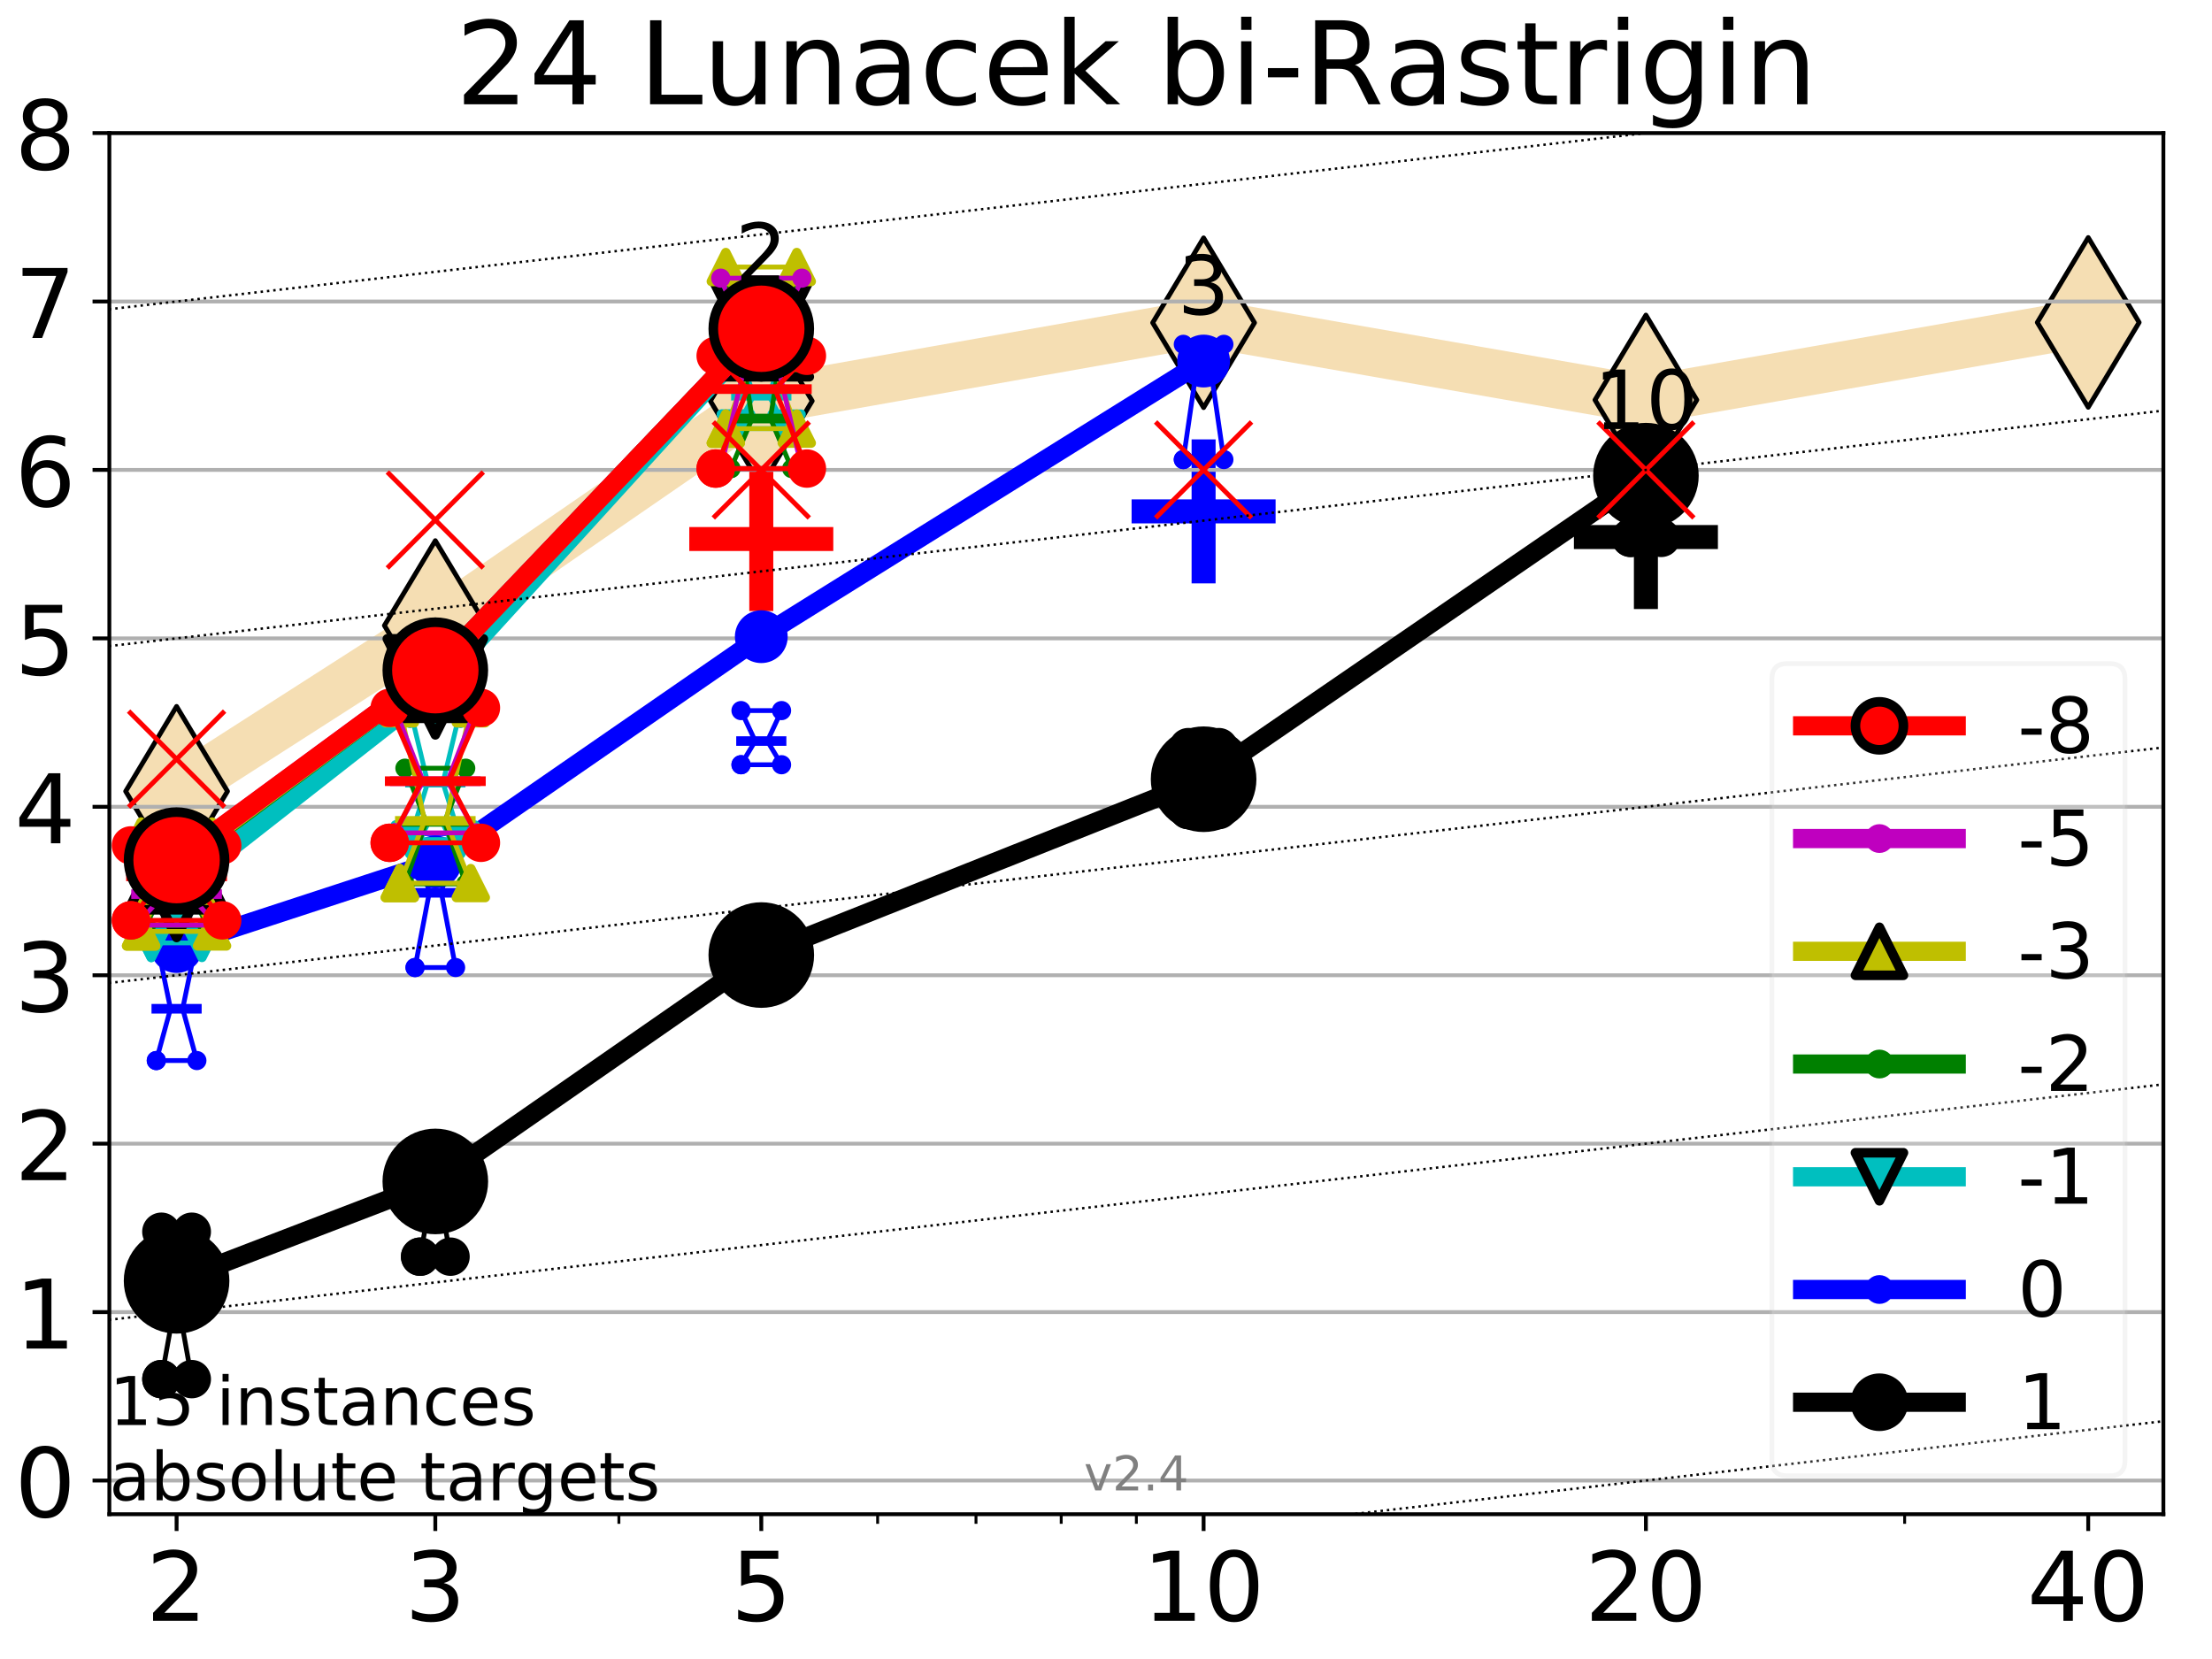 <?xml version="1.0" encoding="utf-8" standalone="no"?>
<!DOCTYPE svg PUBLIC "-//W3C//DTD SVG 1.1//EN"
  "http://www.w3.org/Graphics/SVG/1.1/DTD/svg11.dtd">
<!-- Created with matplotlib (http://matplotlib.org/) -->
<svg height="345.6pt" version="1.1" viewBox="0 0 460.8 345.6" width="460.8pt" xmlns="http://www.w3.org/2000/svg" xmlns:xlink="http://www.w3.org/1999/xlink">
 <defs>
  <style type="text/css">
*{stroke-linecap:butt;stroke-linejoin:round;}
  </style>
 </defs>
 <g id="figure_1">
  <g id="patch_1">
   <path d="M 0 345.6 
L 460.8 345.6 
L 460.8 0 
L 0 0 
z
" style="fill:#ffffff;"/>
  </g>
  <g id="axes_1">
   <g id="patch_2">
    <path d="M 22.78 315.44 
L 450.672 315.44 
L 450.672 27.72 
L 22.78 27.72 
z
" style="fill:#ffffff;"/>
   </g>
   <g id="line2d_1">
    <path clip-path="url(#p3cca33eded)" d="M 36.786 164.841 
L 90.685 130.31 
L 158.59 83.529 
L 250.732 67.236 
L 342.873 83.318 
L 435.015 67.167 
" style="fill:none;stroke:#f5deb3;stroke-linecap:square;stroke-width:10;"/>
    <defs>
     <path d="M -0 17.678 
L 10.607 0 
L 0 -17.678 
L -10.607 -0 
z
" id="mb883c7f9a9" style="stroke:#000000;stroke-linejoin:miter;"/>
    </defs>
    <g clip-path="url(#p3cca33eded)">
     <use style="fill:#f5deb3;stroke:#000000;stroke-linejoin:miter;" x="36.786" xlink:href="#mb883c7f9a9" y="164.841"/>
     <use style="fill:#f5deb3;stroke:#000000;stroke-linejoin:miter;" x="90.685" xlink:href="#mb883c7f9a9" y="130.31"/>
     <use style="fill:#f5deb3;stroke:#000000;stroke-linejoin:miter;" x="158.59" xlink:href="#mb883c7f9a9" y="83.529"/>
     <use style="fill:#f5deb3;stroke:#000000;stroke-linejoin:miter;" x="250.732" xlink:href="#mb883c7f9a9" y="67.236"/>
     <use style="fill:#f5deb3;stroke:#000000;stroke-linejoin:miter;" x="342.873" xlink:href="#mb883c7f9a9" y="83.318"/>
     <use style="fill:#f5deb3;stroke:#000000;stroke-linejoin:miter;" x="435.015" xlink:href="#mb883c7f9a9" y="67.167"/>
    </g>
   </g>
   <g id="line2d_2">
    <defs>
     <path d="M -15 0 
L 15 0 
M 0 15 
L 0 -15 
" id="m27aee53501" style="stroke:#0000ff;stroke-width:5;"/>
    </defs>
    <g clip-path="url(#p3cca33eded)">
     <use style="fill:#0000ff;stroke:#0000ff;stroke-width:5;" x="250.732" xlink:href="#m27aee53501" y="106.531"/>
    </g>
   </g>
   <g id="line2d_3">
    <defs>
     <path d="M -15 0 
L 15 0 
M 0 15 
L 0 -15 
" id="m1af0e62091" style="stroke:#000000;stroke-width:5;"/>
    </defs>
    <g clip-path="url(#p3cca33eded)">
     <use style="stroke:#000000;stroke-width:5;" x="342.873" xlink:href="#m1af0e62091" y="111.875"/>
    </g>
   </g>
   <g id="line2d_4">
    <defs>
     <path d="M -15 0 
L 15 0 
M 0 15 
L 0 -15 
" id="m674a8a8cc5" style="stroke:#ff0000;stroke-width:5;"/>
    </defs>
    <g clip-path="url(#p3cca33eded)">
     <use style="fill:#ff0000;stroke:#ff0000;stroke-width:5;" x="158.59" xlink:href="#m674a8a8cc5" y="112.288"/>
    </g>
   </g>
   <g id="matplotlib.axis_1">
    <g id="xtick_1">
     <g id="line2d_5">
      <defs>
       <path d="M 0 0 
L 0 3.5 
" id="m9c4c3d06ca" style="stroke:#000000;stroke-width:0.8;"/>
      </defs>
      <g>
       <use style="stroke:#000000;stroke-width:0.8;" x="36.786" xlink:href="#m9c4c3d06ca" y="315.44"/>
      </g>
     </g>
     <g id="text_1">
      <!-- 2 -->
      <defs>
       <path d="M 19.188 8.297 
L 53.609 8.297 
L 53.609 0 
L 7.328 0 
L 7.328 8.297 
Q 12.938 14.109 22.625 23.891 
Q 32.328 33.688 34.812 36.531 
Q 39.547 41.844 41.422 45.531 
Q 43.312 49.219 43.312 52.781 
Q 43.312 58.594 39.234 62.25 
Q 35.156 65.922 28.609 65.922 
Q 23.969 65.922 18.812 64.312 
Q 13.672 62.703 7.812 59.422 
L 7.812 69.391 
Q 13.766 71.781 18.938 73 
Q 24.125 74.219 28.422 74.219 
Q 39.75 74.219 46.484 68.547 
Q 53.219 62.891 53.219 53.422 
Q 53.219 48.922 51.531 44.891 
Q 49.859 40.875 45.406 35.406 
Q 44.188 33.984 37.641 27.219 
Q 31.109 20.453 19.188 8.297 
z
" id="DejaVuSans-32"/>
      </defs>
      <g transform="translate(30.423 337.637)scale(0.2 -0.2)">
       <use xlink:href="#DejaVuSans-32"/>
      </g>
     </g>
    </g>
    <g id="xtick_2">
     <g id="line2d_6">
      <g>
       <use style="stroke:#000000;stroke-width:0.8;" x="90.685" xlink:href="#m9c4c3d06ca" y="315.44"/>
      </g>
     </g>
     <g id="text_2">
      <!-- 3 -->
      <defs>
       <path d="M 40.578 39.312 
Q 47.656 37.797 51.625 33 
Q 55.609 28.219 55.609 21.188 
Q 55.609 10.406 48.188 4.484 
Q 40.766 -1.422 27.094 -1.422 
Q 22.516 -1.422 17.656 -0.516 
Q 12.797 0.391 7.625 2.203 
L 7.625 11.719 
Q 11.719 9.328 16.594 8.109 
Q 21.484 6.891 26.812 6.891 
Q 36.078 6.891 40.938 10.547 
Q 45.797 14.203 45.797 21.188 
Q 45.797 27.641 41.281 31.266 
Q 36.766 34.906 28.719 34.906 
L 20.219 34.906 
L 20.219 43.016 
L 29.109 43.016 
Q 36.375 43.016 40.234 45.922 
Q 44.094 48.828 44.094 54.297 
Q 44.094 59.906 40.109 62.906 
Q 36.141 65.922 28.719 65.922 
Q 24.656 65.922 20.016 65.031 
Q 15.375 64.156 9.812 62.312 
L 9.812 71.094 
Q 15.438 72.656 20.344 73.438 
Q 25.25 74.219 29.594 74.219 
Q 40.828 74.219 47.359 69.109 
Q 53.906 64.016 53.906 55.328 
Q 53.906 49.266 50.438 45.094 
Q 46.969 40.922 40.578 39.312 
z
" id="DejaVuSans-33"/>
      </defs>
      <g transform="translate(84.323 337.637)scale(0.2 -0.2)">
       <use xlink:href="#DejaVuSans-33"/>
      </g>
     </g>
    </g>
    <g id="xtick_3">
     <g id="line2d_7">
      <g>
       <use style="stroke:#000000;stroke-width:0.8;" x="158.59" xlink:href="#m9c4c3d06ca" y="315.44"/>
      </g>
     </g>
     <g id="text_3">
      <!-- 5 -->
      <defs>
       <path d="M 10.797 72.906 
L 49.516 72.906 
L 49.516 64.594 
L 19.828 64.594 
L 19.828 46.734 
Q 21.969 47.469 24.109 47.828 
Q 26.266 48.188 28.422 48.188 
Q 40.625 48.188 47.75 41.5 
Q 54.891 34.812 54.891 23.391 
Q 54.891 11.625 47.562 5.094 
Q 40.234 -1.422 26.906 -1.422 
Q 22.312 -1.422 17.547 -0.641 
Q 12.797 0.141 7.719 1.703 
L 7.719 11.625 
Q 12.109 9.234 16.797 8.062 
Q 21.484 6.891 26.703 6.891 
Q 35.156 6.891 40.078 11.328 
Q 45.016 15.766 45.016 23.391 
Q 45.016 31 40.078 35.438 
Q 35.156 39.891 26.703 39.891 
Q 22.75 39.891 18.812 39.016 
Q 14.891 38.141 10.797 36.281 
z
" id="DejaVuSans-35"/>
      </defs>
      <g transform="translate(152.228 337.637)scale(0.2 -0.2)">
       <use xlink:href="#DejaVuSans-35"/>
      </g>
     </g>
    </g>
    <g id="xtick_4">
     <g id="line2d_8">
      <g>
       <use style="stroke:#000000;stroke-width:0.8;" x="250.732" xlink:href="#m9c4c3d06ca" y="315.44"/>
      </g>
     </g>
     <g id="text_4">
      <!-- 10 -->
      <defs>
       <path d="M 12.406 8.297 
L 28.516 8.297 
L 28.516 63.922 
L 10.984 60.406 
L 10.984 69.391 
L 28.422 72.906 
L 38.281 72.906 
L 38.281 8.297 
L 54.391 8.297 
L 54.391 0 
L 12.406 0 
z
" id="DejaVuSans-31"/>
       <path d="M 31.781 66.406 
Q 24.172 66.406 20.328 58.906 
Q 16.5 51.422 16.5 36.375 
Q 16.5 21.391 20.328 13.891 
Q 24.172 6.391 31.781 6.391 
Q 39.453 6.391 43.281 13.891 
Q 47.125 21.391 47.125 36.375 
Q 47.125 51.422 43.281 58.906 
Q 39.453 66.406 31.781 66.406 
z
M 31.781 74.219 
Q 44.047 74.219 50.516 64.516 
Q 56.984 54.828 56.984 36.375 
Q 56.984 17.969 50.516 8.266 
Q 44.047 -1.422 31.781 -1.422 
Q 19.531 -1.422 13.062 8.266 
Q 6.594 17.969 6.594 36.375 
Q 6.594 54.828 13.062 64.516 
Q 19.531 74.219 31.781 74.219 
z
" id="DejaVuSans-30"/>
      </defs>
      <g transform="translate(238.007 337.637)scale(0.2 -0.2)">
       <use xlink:href="#DejaVuSans-31"/>
       <use x="63.623" xlink:href="#DejaVuSans-30"/>
      </g>
     </g>
    </g>
    <g id="xtick_5">
     <g id="line2d_9">
      <g>
       <use style="stroke:#000000;stroke-width:0.8;" x="342.873" xlink:href="#m9c4c3d06ca" y="315.44"/>
      </g>
     </g>
     <g id="text_5">
      <!-- 20 -->
      <g transform="translate(330.148 337.637)scale(0.2 -0.2)">
       <use xlink:href="#DejaVuSans-32"/>
       <use x="63.623" xlink:href="#DejaVuSans-30"/>
      </g>
     </g>
    </g>
    <g id="xtick_6">
     <g id="line2d_10">
      <g>
       <use style="stroke:#000000;stroke-width:0.8;" x="435.015" xlink:href="#m9c4c3d06ca" y="315.44"/>
      </g>
     </g>
     <g id="text_6">
      <!-- 40 -->
      <defs>
       <path d="M 37.797 64.312 
L 12.891 25.391 
L 37.797 25.391 
z
M 35.203 72.906 
L 47.609 72.906 
L 47.609 25.391 
L 58.016 25.391 
L 58.016 17.188 
L 47.609 17.188 
L 47.609 0 
L 37.797 0 
L 37.797 17.188 
L 4.891 17.188 
L 4.891 26.703 
z
" id="DejaVuSans-34"/>
      </defs>
      <g transform="translate(422.29 337.637)scale(0.2 -0.2)">
       <use xlink:href="#DejaVuSans-34"/>
       <use x="63.623" xlink:href="#DejaVuSans-30"/>
      </g>
     </g>
    </g>
    <g id="xtick_7">
     <g id="line2d_11">
      <defs>
       <path d="M 0 0 
L 0 2 
" id="m6a91a1f50e" style="stroke:#000000;stroke-width:0.6;"/>
      </defs>
      <g>
       <use style="stroke:#000000;stroke-width:0.6;" x="36.786" xlink:href="#m6a91a1f50e" y="315.44"/>
      </g>
     </g>
    </g>
    <g id="xtick_8">
     <g id="line2d_12">
      <g>
       <use style="stroke:#000000;stroke-width:0.6;" x="90.685" xlink:href="#m6a91a1f50e" y="315.44"/>
      </g>
     </g>
    </g>
    <g id="xtick_9">
     <g id="line2d_13">
      <g>
       <use style="stroke:#000000;stroke-width:0.6;" x="128.927" xlink:href="#m6a91a1f50e" y="315.44"/>
      </g>
     </g>
    </g>
    <g id="xtick_10">
     <g id="line2d_14">
      <g>
       <use style="stroke:#000000;stroke-width:0.6;" x="158.59" xlink:href="#m6a91a1f50e" y="315.44"/>
      </g>
     </g>
    </g>
    <g id="xtick_11">
     <g id="line2d_15">
      <g>
       <use style="stroke:#000000;stroke-width:0.6;" x="182.827" xlink:href="#m6a91a1f50e" y="315.44"/>
      </g>
     </g>
    </g>
    <g id="xtick_12">
     <g id="line2d_16">
      <g>
       <use style="stroke:#000000;stroke-width:0.6;" x="203.318" xlink:href="#m6a91a1f50e" y="315.44"/>
      </g>
     </g>
    </g>
    <g id="xtick_13">
     <g id="line2d_17">
      <g>
       <use style="stroke:#000000;stroke-width:0.6;" x="221.069" xlink:href="#m6a91a1f50e" y="315.44"/>
      </g>
     </g>
    </g>
    <g id="xtick_14">
     <g id="line2d_18">
      <g>
       <use style="stroke:#000000;stroke-width:0.6;" x="236.726" xlink:href="#m6a91a1f50e" y="315.44"/>
      </g>
     </g>
    </g>
    <g id="xtick_15">
     <g id="line2d_19">
      <g>
       <use style="stroke:#000000;stroke-width:0.6;" x="342.873" xlink:href="#m6a91a1f50e" y="315.44"/>
      </g>
     </g>
    </g>
    <g id="xtick_16">
     <g id="line2d_20">
      <g>
       <use style="stroke:#000000;stroke-width:0.6;" x="396.773" xlink:href="#m6a91a1f50e" y="315.44"/>
      </g>
     </g>
    </g>
    <g id="xtick_17">
     <g id="line2d_21">
      <g>
       <use style="stroke:#000000;stroke-width:0.6;" x="435.015" xlink:href="#m6a91a1f50e" y="315.44"/>
      </g>
     </g>
    </g>
   </g>
   <g id="matplotlib.axis_2">
    <g id="ytick_1">
     <g id="line2d_22">
      <path clip-path="url(#p3cca33eded)" d="M 22.78 308.422 
L 450.672 308.422 
" style="fill:none;stroke:#b0b0b0;stroke-linecap:square;stroke-width:0.8;"/>
     </g>
     <g id="line2d_23">
      <defs>
       <path d="M 0 0 
L -3.5 0 
" id="m04e5d6c1e9" style="stroke:#000000;stroke-width:0.8;"/>
      </defs>
      <g>
       <use style="stroke:#000000;stroke-width:0.8;" x="22.78" xlink:href="#m04e5d6c1e9" y="308.422"/>
      </g>
     </g>
     <g id="text_7">
      <!-- 0 -->
      <g transform="translate(3.055 316.021)scale(0.2 -0.2)">
       <use xlink:href="#DejaVuSans-30"/>
      </g>
     </g>
    </g>
    <g id="ytick_2">
     <g id="line2d_24">
      <path clip-path="url(#p3cca33eded)" d="M 22.78 273.335 
L 450.672 273.335 
" style="fill:none;stroke:#b0b0b0;stroke-linecap:square;stroke-width:0.8;"/>
     </g>
     <g id="line2d_25">
      <g>
       <use style="stroke:#000000;stroke-width:0.8;" x="22.78" xlink:href="#m04e5d6c1e9" y="273.335"/>
      </g>
     </g>
     <g id="text_8">
      <!-- 1 -->
      <g transform="translate(3.055 280.933)scale(0.2 -0.2)">
       <use xlink:href="#DejaVuSans-31"/>
      </g>
     </g>
    </g>
    <g id="ytick_3">
     <g id="line2d_26">
      <path clip-path="url(#p3cca33eded)" d="M 22.78 238.247 
L 450.672 238.247 
" style="fill:none;stroke:#b0b0b0;stroke-linecap:square;stroke-width:0.8;"/>
     </g>
     <g id="line2d_27">
      <g>
       <use style="stroke:#000000;stroke-width:0.8;" x="22.78" xlink:href="#m04e5d6c1e9" y="238.247"/>
      </g>
     </g>
     <g id="text_9">
      <!-- 2 -->
      <g transform="translate(3.055 245.845)scale(0.2 -0.2)">
       <use xlink:href="#DejaVuSans-32"/>
      </g>
     </g>
    </g>
    <g id="ytick_4">
     <g id="line2d_28">
      <path clip-path="url(#p3cca33eded)" d="M 22.78 203.159 
L 450.672 203.159 
" style="fill:none;stroke:#b0b0b0;stroke-linecap:square;stroke-width:0.8;"/>
     </g>
     <g id="line2d_29">
      <g>
       <use style="stroke:#000000;stroke-width:0.8;" x="22.78" xlink:href="#m04e5d6c1e9" y="203.159"/>
      </g>
     </g>
     <g id="text_10">
      <!-- 3 -->
      <g transform="translate(3.055 210.757)scale(0.2 -0.2)">
       <use xlink:href="#DejaVuSans-33"/>
      </g>
     </g>
    </g>
    <g id="ytick_5">
     <g id="line2d_30">
      <path clip-path="url(#p3cca33eded)" d="M 22.78 168.071 
L 450.672 168.071 
" style="fill:none;stroke:#b0b0b0;stroke-linecap:square;stroke-width:0.8;"/>
     </g>
     <g id="line2d_31">
      <g>
       <use style="stroke:#000000;stroke-width:0.8;" x="22.78" xlink:href="#m04e5d6c1e9" y="168.071"/>
      </g>
     </g>
     <g id="text_11">
      <!-- 4 -->
      <g transform="translate(3.055 175.67)scale(0.2 -0.2)">
       <use xlink:href="#DejaVuSans-34"/>
      </g>
     </g>
    </g>
    <g id="ytick_6">
     <g id="line2d_32">
      <path clip-path="url(#p3cca33eded)" d="M 22.78 132.983 
L 450.672 132.983 
" style="fill:none;stroke:#b0b0b0;stroke-linecap:square;stroke-width:0.8;"/>
     </g>
     <g id="line2d_33">
      <g>
       <use style="stroke:#000000;stroke-width:0.8;" x="22.78" xlink:href="#m04e5d6c1e9" y="132.983"/>
      </g>
     </g>
     <g id="text_12">
      <!-- 5 -->
      <g transform="translate(3.055 140.582)scale(0.2 -0.2)">
       <use xlink:href="#DejaVuSans-35"/>
      </g>
     </g>
    </g>
    <g id="ytick_7">
     <g id="line2d_34">
      <path clip-path="url(#p3cca33eded)" d="M 22.78 97.896 
L 450.672 97.896 
" style="fill:none;stroke:#b0b0b0;stroke-linecap:square;stroke-width:0.8;"/>
     </g>
     <g id="line2d_35">
      <g>
       <use style="stroke:#000000;stroke-width:0.8;" x="22.78" xlink:href="#m04e5d6c1e9" y="97.896"/>
      </g>
     </g>
     <g id="text_13">
      <!-- 6 -->
      <defs>
       <path d="M 33.016 40.375 
Q 26.375 40.375 22.484 35.828 
Q 18.609 31.297 18.609 23.391 
Q 18.609 15.531 22.484 10.953 
Q 26.375 6.391 33.016 6.391 
Q 39.656 6.391 43.531 10.953 
Q 47.406 15.531 47.406 23.391 
Q 47.406 31.297 43.531 35.828 
Q 39.656 40.375 33.016 40.375 
z
M 52.594 71.297 
L 52.594 62.312 
Q 48.875 64.062 45.094 64.984 
Q 41.312 65.922 37.594 65.922 
Q 27.828 65.922 22.672 59.328 
Q 17.531 52.734 16.797 39.406 
Q 19.672 43.656 24.016 45.922 
Q 28.375 48.188 33.594 48.188 
Q 44.578 48.188 50.953 41.516 
Q 57.328 34.859 57.328 23.391 
Q 57.328 12.156 50.688 5.359 
Q 44.047 -1.422 33.016 -1.422 
Q 20.359 -1.422 13.672 8.266 
Q 6.984 17.969 6.984 36.375 
Q 6.984 53.656 15.188 63.938 
Q 23.391 74.219 37.203 74.219 
Q 40.922 74.219 44.703 73.484 
Q 48.484 72.75 52.594 71.297 
z
" id="DejaVuSans-36"/>
      </defs>
      <g transform="translate(3.055 105.494)scale(0.2 -0.2)">
       <use xlink:href="#DejaVuSans-36"/>
      </g>
     </g>
    </g>
    <g id="ytick_8">
     <g id="line2d_36">
      <path clip-path="url(#p3cca33eded)" d="M 22.78 62.808 
L 450.672 62.808 
" style="fill:none;stroke:#b0b0b0;stroke-linecap:square;stroke-width:0.8;"/>
     </g>
     <g id="line2d_37">
      <g>
       <use style="stroke:#000000;stroke-width:0.8;" x="22.78" xlink:href="#m04e5d6c1e9" y="62.808"/>
      </g>
     </g>
     <g id="text_14">
      <!-- 7 -->
      <defs>
       <path d="M 8.203 72.906 
L 55.078 72.906 
L 55.078 68.703 
L 28.609 0 
L 18.312 0 
L 43.219 64.594 
L 8.203 64.594 
z
" id="DejaVuSans-37"/>
      </defs>
      <g transform="translate(3.055 70.406)scale(0.2 -0.2)">
       <use xlink:href="#DejaVuSans-37"/>
      </g>
     </g>
    </g>
    <g id="ytick_9">
     <g id="line2d_38">
      <path clip-path="url(#p3cca33eded)" d="M 22.78 27.72 
L 450.672 27.72 
" style="fill:none;stroke:#b0b0b0;stroke-linecap:square;stroke-width:0.8;"/>
     </g>
     <g id="line2d_39">
      <g>
       <use style="stroke:#000000;stroke-width:0.8;" x="22.78" xlink:href="#m04e5d6c1e9" y="27.72"/>
      </g>
     </g>
     <g id="text_15">
      <!-- 8 -->
      <defs>
       <path d="M 31.781 34.625 
Q 24.75 34.625 20.719 30.859 
Q 16.703 27.094 16.703 20.516 
Q 16.703 13.922 20.719 10.156 
Q 24.75 6.391 31.781 6.391 
Q 38.812 6.391 42.859 10.172 
Q 46.922 13.969 46.922 20.516 
Q 46.922 27.094 42.891 30.859 
Q 38.875 34.625 31.781 34.625 
z
M 21.922 38.812 
Q 15.578 40.375 12.031 44.719 
Q 8.5 49.078 8.5 55.328 
Q 8.5 64.062 14.719 69.141 
Q 20.953 74.219 31.781 74.219 
Q 42.672 74.219 48.875 69.141 
Q 55.078 64.062 55.078 55.328 
Q 55.078 49.078 51.531 44.719 
Q 48 40.375 41.703 38.812 
Q 48.828 37.156 52.797 32.312 
Q 56.781 27.484 56.781 20.516 
Q 56.781 9.906 50.312 4.234 
Q 43.844 -1.422 31.781 -1.422 
Q 19.734 -1.422 13.25 4.234 
Q 6.781 9.906 6.781 20.516 
Q 6.781 27.484 10.781 32.312 
Q 14.797 37.156 21.922 38.812 
z
M 18.312 54.391 
Q 18.312 48.734 21.844 45.562 
Q 25.391 42.391 31.781 42.391 
Q 38.141 42.391 41.719 45.562 
Q 45.312 48.734 45.312 54.391 
Q 45.312 60.062 41.719 63.234 
Q 38.141 66.406 31.781 66.406 
Q 25.391 66.406 21.844 63.234 
Q 18.312 60.062 18.312 54.391 
z
" id="DejaVuSans-38"/>
      </defs>
      <g transform="translate(3.055 35.318)scale(0.2 -0.2)">
       <use xlink:href="#DejaVuSans-38"/>
      </g>
     </g>
    </g>
   </g>
   <g id="line2d_40">
    <path clip-path="url(#p3cca33eded)" d="M 33.618 287.297 
L 35.836 274.94 
L 33.618 256.594 
L 39.953 256.594 
L 37.736 274.94 
L 39.953 287.297 
L 33.618 287.297 
" style="fill:none;stroke:#000000;stroke-linecap:square;"/>
   </g>
   <g id="line2d_41">
    <path clip-path="url(#p3cca33eded)" d="M 33.618 287.297 
L 39.953 287.297 
L 39.953 256.594 
L 33.618 256.594 
L 33.618 287.297 
" style="fill:none;"/>
    <defs>
     <path d="M 0 3 
C 0.796 3 1.559 2.684 2.121 2.121 
C 2.684 1.559 3 0.796 3 0 
C 3 -0.796 2.684 -1.559 2.121 -2.121 
C 1.559 -2.684 0.796 -3 0 -3 
C -0.796 -3 -1.559 -2.684 -2.121 -2.121 
C -2.684 -1.559 -3 -0.796 -3 0 
C -3 0.796 -2.684 1.559 -2.121 2.121 
C -1.559 2.684 -0.796 3 0 3 
z
" id="m67a82e28e7" style="stroke:#000000;stroke-width:2;"/>
    </defs>
    <g clip-path="url(#p3cca33eded)">
     <use style="stroke:#000000;stroke-width:2;" x="33.618" xlink:href="#m67a82e28e7" y="287.297"/>
     <use style="stroke:#000000;stroke-width:2;" x="39.953" xlink:href="#m67a82e28e7" y="287.297"/>
     <use style="stroke:#000000;stroke-width:2;" x="39.953" xlink:href="#m67a82e28e7" y="256.594"/>
     <use style="stroke:#000000;stroke-width:2;" x="33.618" xlink:href="#m67a82e28e7" y="256.594"/>
     <use style="stroke:#000000;stroke-width:2;" x="33.618" xlink:href="#m67a82e28e7" y="287.297"/>
    </g>
   </g>
   <g id="line2d_42">
    <path clip-path="url(#p3cca33eded)" d="M 33.618 274.94 
L 39.953 274.94 
" style="fill:none;stroke:#000000;stroke-linecap:square;stroke-width:2;"/>
   </g>
   <g id="line2d_43">
    <path clip-path="url(#p3cca33eded)" d="M 87.518 261.789 
L 89.735 249.538 
L 87.518 240.195 
L 93.853 240.195 
L 91.635 249.538 
L 93.853 261.789 
L 87.518 261.789 
" style="fill:none;stroke:#000000;stroke-linecap:square;"/>
   </g>
   <g id="line2d_44">
    <path clip-path="url(#p3cca33eded)" d="M 87.518 261.789 
L 93.853 261.789 
L 93.853 240.195 
L 87.518 240.195 
L 87.518 261.789 
" style="fill:none;"/>
    <g clip-path="url(#p3cca33eded)">
     <use style="stroke:#000000;stroke-width:2;" x="87.518" xlink:href="#m67a82e28e7" y="261.789"/>
     <use style="stroke:#000000;stroke-width:2;" x="93.853" xlink:href="#m67a82e28e7" y="261.789"/>
     <use style="stroke:#000000;stroke-width:2;" x="93.853" xlink:href="#m67a82e28e7" y="240.195"/>
     <use style="stroke:#000000;stroke-width:2;" x="87.518" xlink:href="#m67a82e28e7" y="240.195"/>
     <use style="stroke:#000000;stroke-width:2;" x="87.518" xlink:href="#m67a82e28e7" y="261.789"/>
    </g>
   </g>
   <g id="line2d_45">
    <path clip-path="url(#p3cca33eded)" d="M 87.518 249.538 
L 93.853 249.538 
" style="fill:none;stroke:#000000;stroke-linecap:square;stroke-width:2;"/>
   </g>
   <g id="line2d_46">
    <path clip-path="url(#p3cca33eded)" d="M 155.423 199.933 
L 157.64 198.281 
L 155.423 195.826 
L 161.758 195.826 
L 159.541 198.281 
L 161.758 199.933 
L 155.423 199.933 
" style="fill:none;stroke:#000000;stroke-linecap:square;"/>
   </g>
   <g id="line2d_47">
    <path clip-path="url(#p3cca33eded)" d="M 155.423 199.933 
L 161.758 199.933 
L 161.758 195.826 
L 155.423 195.826 
L 155.423 199.933 
" style="fill:none;"/>
    <g clip-path="url(#p3cca33eded)">
     <use style="stroke:#000000;stroke-width:2;" x="155.423" xlink:href="#m67a82e28e7" y="199.933"/>
     <use style="stroke:#000000;stroke-width:2;" x="161.758" xlink:href="#m67a82e28e7" y="199.933"/>
     <use style="stroke:#000000;stroke-width:2;" x="161.758" xlink:href="#m67a82e28e7" y="195.826"/>
     <use style="stroke:#000000;stroke-width:2;" x="155.423" xlink:href="#m67a82e28e7" y="195.826"/>
     <use style="stroke:#000000;stroke-width:2;" x="155.423" xlink:href="#m67a82e28e7" y="199.933"/>
    </g>
   </g>
   <g id="line2d_48">
    <path clip-path="url(#p3cca33eded)" d="M 155.423 198.281 
L 161.758 198.281 
" style="fill:none;stroke:#000000;stroke-linecap:square;stroke-width:2;"/>
   </g>
   <g id="line2d_49">
    <path clip-path="url(#p3cca33eded)" d="M 247.564 168.754 
L 249.782 162.737 
L 247.564 155.64 
L 253.899 155.64 
L 251.682 162.737 
L 253.899 168.754 
L 247.564 168.754 
" style="fill:none;stroke:#000000;stroke-linecap:square;"/>
   </g>
   <g id="line2d_50">
    <path clip-path="url(#p3cca33eded)" d="M 247.564 168.754 
L 253.899 168.754 
L 253.899 155.64 
L 247.564 155.64 
L 247.564 168.754 
" style="fill:none;"/>
    <g clip-path="url(#p3cca33eded)">
     <use style="stroke:#000000;stroke-width:2;" x="247.564" xlink:href="#m67a82e28e7" y="168.754"/>
     <use style="stroke:#000000;stroke-width:2;" x="253.899" xlink:href="#m67a82e28e7" y="168.754"/>
     <use style="stroke:#000000;stroke-width:2;" x="253.899" xlink:href="#m67a82e28e7" y="155.64"/>
     <use style="stroke:#000000;stroke-width:2;" x="247.564" xlink:href="#m67a82e28e7" y="155.64"/>
     <use style="stroke:#000000;stroke-width:2;" x="247.564" xlink:href="#m67a82e28e7" y="168.754"/>
    </g>
   </g>
   <g id="line2d_51">
    <path clip-path="url(#p3cca33eded)" d="M 247.564 162.737 
L 253.899 162.737 
" style="fill:none;stroke:#000000;stroke-linecap:square;stroke-width:2;"/>
   </g>
   <g id="line2d_52">
    <path clip-path="url(#p3cca33eded)" d="M 339.706 112.051 
L 341.923 108.676 
L 339.706 98.365 
L 346.041 98.365 
L 343.824 108.676 
L 346.041 112.051 
L 339.706 112.051 
" style="fill:none;stroke:#000000;stroke-linecap:square;"/>
   </g>
   <g id="line2d_53">
    <path clip-path="url(#p3cca33eded)" d="M 339.706 112.051 
L 346.041 112.051 
L 346.041 98.365 
L 339.706 98.365 
L 339.706 112.051 
" style="fill:none;"/>
    <g clip-path="url(#p3cca33eded)">
     <use style="stroke:#000000;stroke-width:2;" x="339.706" xlink:href="#m67a82e28e7" y="112.051"/>
     <use style="stroke:#000000;stroke-width:2;" x="346.041" xlink:href="#m67a82e28e7" y="112.051"/>
     <use style="stroke:#000000;stroke-width:2;" x="346.041" xlink:href="#m67a82e28e7" y="98.365"/>
     <use style="stroke:#000000;stroke-width:2;" x="339.706" xlink:href="#m67a82e28e7" y="98.365"/>
     <use style="stroke:#000000;stroke-width:2;" x="339.706" xlink:href="#m67a82e28e7" y="112.051"/>
    </g>
   </g>
   <g id="line2d_54">
    <path clip-path="url(#p3cca33eded)" d="M 339.706 108.676 
L 346.041 108.676 
" style="fill:none;stroke:#000000;stroke-linecap:square;stroke-width:2;"/>
   </g>
   <g id="line2d_55">
    <path clip-path="url(#p3cca33eded)" d="M 36.786 266.821 
L 90.685 246.116 
" style="fill:none;stroke:#000000;stroke-linecap:square;stroke-width:4;"/>
   </g>
   <g id="line2d_56">
    <path clip-path="url(#p3cca33eded)" d="M 90.685 246.116 
L 158.59 198.954 
" style="fill:none;stroke:#000000;stroke-linecap:square;stroke-width:4;"/>
   </g>
   <g id="line2d_57">
    <path clip-path="url(#p3cca33eded)" d="M 158.59 198.954 
L 250.732 162.328 
" style="fill:none;stroke:#000000;stroke-linecap:square;stroke-width:4;"/>
   </g>
   <g id="line2d_58">
    <path clip-path="url(#p3cca33eded)" d="M 250.732 162.328 
L 342.873 99.089 
" style="fill:none;stroke:#000000;stroke-linecap:square;stroke-width:4;"/>
   </g>
   <g id="line2d_59">
    <path clip-path="url(#p3cca33eded)" d="M 36.786 266.821 
L 90.685 246.116 
L 158.59 198.954 
L 250.732 162.328 
L 342.873 99.089 
" style="fill:none;"/>
    <defs>
     <path d="M 0 10 
C 2.652 10 5.196 8.946 7.071 7.071 
C 8.946 5.196 10 2.652 10 0 
C 10 -2.652 8.946 -5.196 7.071 -7.071 
C 5.196 -8.946 2.652 -10 0 -10 
C -2.652 -10 -5.196 -8.946 -7.071 -7.071 
C -8.946 -5.196 -10 -2.652 -10 0 
C -10 2.652 -8.946 5.196 -7.071 7.071 
C -5.196 8.946 -2.652 10 0 10 
z
" id="m094abf0251" style="stroke:#000000;stroke-width:2;"/>
    </defs>
    <g clip-path="url(#p3cca33eded)">
     <use style="stroke:#000000;stroke-width:2;" x="36.786" xlink:href="#m094abf0251" y="266.821"/>
     <use style="stroke:#000000;stroke-width:2;" x="90.685" xlink:href="#m094abf0251" y="246.116"/>
     <use style="stroke:#000000;stroke-width:2;" x="158.59" xlink:href="#m094abf0251" y="198.954"/>
     <use style="stroke:#000000;stroke-width:2;" x="250.732" xlink:href="#m094abf0251" y="162.328"/>
     <use style="stroke:#000000;stroke-width:2;" x="342.873" xlink:href="#m094abf0251" y="99.089"/>
    </g>
   </g>
   <g id="line2d_60">
    <path clip-path="url(#p3cca33eded)" d="M 32.563 220.932 
L 35.519 210.139 
L 32.563 195.812 
L 41.009 195.812 
L 38.053 210.139 
L 41.009 220.932 
L 32.563 220.932 
" style="fill:none;stroke:#0000ff;stroke-linecap:square;"/>
   </g>
   <g id="line2d_61">
    <path clip-path="url(#p3cca33eded)" d="M 32.563 220.932 
L 41.009 220.932 
L 41.009 195.812 
L 32.563 195.812 
L 32.563 220.932 
" style="fill:none;"/>
    <defs>
     <path d="M 0 1.5 
C 0.398 1.5 0.779 1.342 1.061 1.061 
C 1.342 0.779 1.5 0.398 1.5 0 
C 1.5 -0.398 1.342 -0.779 1.061 -1.061 
C 0.779 -1.342 0.398 -1.5 0 -1.5 
C -0.398 -1.5 -0.779 -1.342 -1.061 -1.061 
C -1.342 -0.779 -1.5 -0.398 -1.5 0 
C -1.5 0.398 -1.342 0.779 -1.061 1.061 
C -0.779 1.342 -0.398 1.5 0 1.5 
z
" id="m9d96e154e6" style="stroke:#0000ff;"/>
    </defs>
    <g clip-path="url(#p3cca33eded)">
     <use style="fill:#0000ff;stroke:#0000ff;" x="32.563" xlink:href="#m9d96e154e6" y="220.932"/>
     <use style="fill:#0000ff;stroke:#0000ff;" x="41.009" xlink:href="#m9d96e154e6" y="220.932"/>
     <use style="fill:#0000ff;stroke:#0000ff;" x="41.009" xlink:href="#m9d96e154e6" y="195.812"/>
     <use style="fill:#0000ff;stroke:#0000ff;" x="32.563" xlink:href="#m9d96e154e6" y="195.812"/>
     <use style="fill:#0000ff;stroke:#0000ff;" x="32.563" xlink:href="#m9d96e154e6" y="220.932"/>
    </g>
   </g>
   <g id="line2d_62">
    <path clip-path="url(#p3cca33eded)" d="M 32.563 210.139 
L 41.009 210.139 
" style="fill:none;stroke:#0000ff;stroke-linecap:square;stroke-width:2;"/>
   </g>
   <g id="line2d_63">
    <path clip-path="url(#p3cca33eded)" d="M 86.462 201.55 
L 89.418 185.988 
L 86.462 173.644 
L 94.908 173.644 
L 91.952 185.988 
L 94.908 201.55 
L 86.462 201.55 
" style="fill:none;stroke:#0000ff;stroke-linecap:square;"/>
   </g>
   <g id="line2d_64">
    <path clip-path="url(#p3cca33eded)" d="M 86.462 201.55 
L 94.908 201.55 
L 94.908 173.644 
L 86.462 173.644 
L 86.462 201.55 
" style="fill:none;"/>
    <g clip-path="url(#p3cca33eded)">
     <use style="fill:#0000ff;stroke:#0000ff;" x="86.462" xlink:href="#m9d96e154e6" y="201.55"/>
     <use style="fill:#0000ff;stroke:#0000ff;" x="94.908" xlink:href="#m9d96e154e6" y="201.55"/>
     <use style="fill:#0000ff;stroke:#0000ff;" x="94.908" xlink:href="#m9d96e154e6" y="173.644"/>
     <use style="fill:#0000ff;stroke:#0000ff;" x="86.462" xlink:href="#m9d96e154e6" y="173.644"/>
     <use style="fill:#0000ff;stroke:#0000ff;" x="86.462" xlink:href="#m9d96e154e6" y="201.55"/>
    </g>
   </g>
   <g id="line2d_65">
    <path clip-path="url(#p3cca33eded)" d="M 86.462 185.988 
L 94.908 185.988 
" style="fill:none;stroke:#0000ff;stroke-linecap:square;stroke-width:2;"/>
   </g>
   <g id="line2d_66">
    <path clip-path="url(#p3cca33eded)" d="M 154.367 159.307 
L 157.323 154.373 
L 154.367 148.028 
L 162.814 148.028 
L 159.857 154.373 
L 162.814 159.307 
L 154.367 159.307 
" style="fill:none;stroke:#0000ff;stroke-linecap:square;"/>
   </g>
   <g id="line2d_67">
    <path clip-path="url(#p3cca33eded)" d="M 154.367 159.307 
L 162.814 159.307 
L 162.814 148.028 
L 154.367 148.028 
L 154.367 159.307 
" style="fill:none;"/>
    <g clip-path="url(#p3cca33eded)">
     <use style="fill:#0000ff;stroke:#0000ff;" x="154.367" xlink:href="#m9d96e154e6" y="159.307"/>
     <use style="fill:#0000ff;stroke:#0000ff;" x="162.814" xlink:href="#m9d96e154e6" y="159.307"/>
     <use style="fill:#0000ff;stroke:#0000ff;" x="162.814" xlink:href="#m9d96e154e6" y="148.028"/>
     <use style="fill:#0000ff;stroke:#0000ff;" x="154.367" xlink:href="#m9d96e154e6" y="148.028"/>
     <use style="fill:#0000ff;stroke:#0000ff;" x="154.367" xlink:href="#m9d96e154e6" y="159.307"/>
    </g>
   </g>
   <g id="line2d_68">
    <path clip-path="url(#p3cca33eded)" d="M 154.367 154.373 
L 162.814 154.373 
" style="fill:none;stroke:#0000ff;stroke-linecap:square;stroke-width:2;"/>
   </g>
   <g id="line2d_69">
    <path clip-path="url(#p3cca33eded)" d="M 246.509 95.73 
L 249.465 75.457 
L 246.509 71.732 
L 254.955 71.732 
L 251.999 75.457 
L 254.955 95.73 
L 246.509 95.73 
" style="fill:none;stroke:#0000ff;stroke-linecap:square;"/>
   </g>
   <g id="line2d_70">
    <path clip-path="url(#p3cca33eded)" d="M 246.509 95.73 
L 254.955 95.73 
L 254.955 71.732 
L 246.509 71.732 
L 246.509 95.73 
" style="fill:none;"/>
    <g clip-path="url(#p3cca33eded)">
     <use style="fill:#0000ff;stroke:#0000ff;" x="246.509" xlink:href="#m9d96e154e6" y="95.73"/>
     <use style="fill:#0000ff;stroke:#0000ff;" x="254.955" xlink:href="#m9d96e154e6" y="95.73"/>
     <use style="fill:#0000ff;stroke:#0000ff;" x="254.955" xlink:href="#m9d96e154e6" y="71.732"/>
     <use style="fill:#0000ff;stroke:#0000ff;" x="246.509" xlink:href="#m9d96e154e6" y="71.732"/>
     <use style="fill:#0000ff;stroke:#0000ff;" x="246.509" xlink:href="#m9d96e154e6" y="95.73"/>
    </g>
   </g>
   <g id="line2d_71">
    <path clip-path="url(#p3cca33eded)" d="M 246.509 75.457 
L 254.955 75.457 
" style="fill:none;stroke:#0000ff;stroke-linecap:square;stroke-width:2;"/>
   </g>
   <g id="line2d_72">
    <path clip-path="url(#p3cca33eded)" d="M 36.786 197.194 
L 90.685 179.557 
" style="fill:none;stroke:#0000ff;stroke-linecap:square;stroke-width:4;"/>
   </g>
   <g id="line2d_73">
    <path clip-path="url(#p3cca33eded)" d="M 90.685 179.557 
L 158.59 132.632 
" style="fill:none;stroke:#0000ff;stroke-linecap:square;stroke-width:4;"/>
   </g>
   <g id="line2d_74">
    <path clip-path="url(#p3cca33eded)" d="M 158.59 132.632 
L 250.732 75.213 
" style="fill:none;stroke:#0000ff;stroke-linecap:square;stroke-width:4;"/>
   </g>
   <g id="line2d_75">
    <path clip-path="url(#p3cca33eded)" d="M 36.786 197.194 
L 90.685 179.557 
L 158.59 132.632 
L 250.732 75.213 
" style="fill:none;"/>
    <defs>
     <path d="M 0 5 
C 1.326 5 2.598 4.473 3.536 3.536 
C 4.473 2.598 5 1.326 5 0 
C 5 -1.326 4.473 -2.598 3.536 -3.536 
C 2.598 -4.473 1.326 -5 0 -5 
C -1.326 -5 -2.598 -4.473 -3.536 -3.536 
C -4.473 -2.598 -5 -1.326 -5 0 
C -5 1.326 -4.473 2.598 -3.536 3.536 
C -2.598 4.473 -1.326 5 0 5 
z
" id="mf29ff1b6e5" style="stroke:#0000ff;"/>
    </defs>
    <g clip-path="url(#p3cca33eded)">
     <use style="fill:#0000ff;stroke:#0000ff;" x="36.786" xlink:href="#mf29ff1b6e5" y="197.194"/>
     <use style="fill:#0000ff;stroke:#0000ff;" x="90.685" xlink:href="#mf29ff1b6e5" y="179.557"/>
     <use style="fill:#0000ff;stroke:#0000ff;" x="158.59" xlink:href="#mf29ff1b6e5" y="132.632"/>
     <use style="fill:#0000ff;stroke:#0000ff;" x="250.732" xlink:href="#mf29ff1b6e5" y="75.213"/>
    </g>
   </g>
   <g id="line2d_76">
    <path clip-path="url(#p3cca33eded)" d="M 31.507 196.432 
L 35.202 188.826 
L 31.507 179.34 
L 42.065 179.34 
L 38.37 188.826 
L 42.065 196.432 
L 31.507 196.432 
" style="fill:none;stroke:#00bfbf;stroke-linecap:square;"/>
   </g>
   <g id="line2d_77">
    <path clip-path="url(#p3cca33eded)" d="M 31.507 196.432 
L 42.065 196.432 
L 42.065 179.34 
L 31.507 179.34 
L 31.507 196.432 
" style="fill:none;"/>
    <defs>
     <path d="M -0 3 
L 3 -3 
L -3 -3 
z
" id="m5976e1596b" style="stroke:#00bfbf;stroke-linejoin:miter;stroke-width:2;"/>
    </defs>
    <g clip-path="url(#p3cca33eded)">
     <use style="fill:#00bfbf;stroke:#00bfbf;stroke-linejoin:miter;stroke-width:2;" x="31.507" xlink:href="#m5976e1596b" y="196.432"/>
     <use style="fill:#00bfbf;stroke:#00bfbf;stroke-linejoin:miter;stroke-width:2;" x="42.065" xlink:href="#m5976e1596b" y="196.432"/>
     <use style="fill:#00bfbf;stroke:#00bfbf;stroke-linejoin:miter;stroke-width:2;" x="42.065" xlink:href="#m5976e1596b" y="179.34"/>
     <use style="fill:#00bfbf;stroke:#00bfbf;stroke-linejoin:miter;stroke-width:2;" x="31.507" xlink:href="#m5976e1596b" y="179.34"/>
     <use style="fill:#00bfbf;stroke:#00bfbf;stroke-linejoin:miter;stroke-width:2;" x="31.507" xlink:href="#m5976e1596b" y="196.432"/>
    </g>
   </g>
   <g id="line2d_78">
    <path clip-path="url(#p3cca33eded)" d="M 31.507 188.826 
L 42.065 188.826 
" style="fill:none;stroke:#00bfbf;stroke-linecap:square;stroke-width:2;"/>
   </g>
   <g id="line2d_79">
    <path clip-path="url(#p3cca33eded)" d="M 85.406 174.9 
L 89.101 163.047 
L 85.406 147.676 
L 95.964 147.676 
L 92.269 163.047 
L 95.964 174.9 
L 85.406 174.9 
" style="fill:none;stroke:#00bfbf;stroke-linecap:square;"/>
   </g>
   <g id="line2d_80">
    <path clip-path="url(#p3cca33eded)" d="M 85.406 174.9 
L 95.964 174.9 
L 95.964 147.676 
L 85.406 147.676 
L 85.406 174.9 
" style="fill:none;"/>
    <g clip-path="url(#p3cca33eded)">
     <use style="fill:#00bfbf;stroke:#00bfbf;stroke-linejoin:miter;stroke-width:2;" x="85.406" xlink:href="#m5976e1596b" y="174.9"/>
     <use style="fill:#00bfbf;stroke:#00bfbf;stroke-linejoin:miter;stroke-width:2;" x="95.964" xlink:href="#m5976e1596b" y="174.9"/>
     <use style="fill:#00bfbf;stroke:#00bfbf;stroke-linejoin:miter;stroke-width:2;" x="95.964" xlink:href="#m5976e1596b" y="147.676"/>
     <use style="fill:#00bfbf;stroke:#00bfbf;stroke-linejoin:miter;stroke-width:2;" x="85.406" xlink:href="#m5976e1596b" y="147.676"/>
     <use style="fill:#00bfbf;stroke:#00bfbf;stroke-linejoin:miter;stroke-width:2;" x="85.406" xlink:href="#m5976e1596b" y="174.9"/>
    </g>
   </g>
   <g id="line2d_81">
    <path clip-path="url(#p3cca33eded)" d="M 85.406 163.047 
L 95.964 163.047 
" style="fill:none;stroke:#00bfbf;stroke-linecap:square;stroke-width:2;"/>
   </g>
   <g id="line2d_82">
    <path clip-path="url(#p3cca33eded)" d="M 153.311 89.291 
L 157.007 82.431 
L 153.311 71.217 
L 163.869 71.217 
L 160.174 82.431 
L 163.869 89.291 
L 153.311 89.291 
" style="fill:none;stroke:#00bfbf;stroke-linecap:square;"/>
   </g>
   <g id="line2d_83">
    <path clip-path="url(#p3cca33eded)" d="M 153.311 89.291 
L 163.869 89.291 
L 163.869 71.217 
L 153.311 71.217 
L 153.311 89.291 
" style="fill:none;"/>
    <g clip-path="url(#p3cca33eded)">
     <use style="fill:#00bfbf;stroke:#00bfbf;stroke-linejoin:miter;stroke-width:2;" x="153.311" xlink:href="#m5976e1596b" y="89.291"/>
     <use style="fill:#00bfbf;stroke:#00bfbf;stroke-linejoin:miter;stroke-width:2;" x="163.869" xlink:href="#m5976e1596b" y="89.291"/>
     <use style="fill:#00bfbf;stroke:#00bfbf;stroke-linejoin:miter;stroke-width:2;" x="163.869" xlink:href="#m5976e1596b" y="71.217"/>
     <use style="fill:#00bfbf;stroke:#00bfbf;stroke-linejoin:miter;stroke-width:2;" x="153.311" xlink:href="#m5976e1596b" y="71.217"/>
     <use style="fill:#00bfbf;stroke:#00bfbf;stroke-linejoin:miter;stroke-width:2;" x="153.311" xlink:href="#m5976e1596b" y="89.291"/>
    </g>
   </g>
   <g id="line2d_84">
    <path clip-path="url(#p3cca33eded)" d="M 153.311 82.431 
L 163.869 82.431 
" style="fill:none;stroke:#00bfbf;stroke-linecap:square;stroke-width:2;"/>
   </g>
   <g id="line2d_85">
    <path clip-path="url(#p3cca33eded)" d="M 36.786 185.292 
L 90.685 143.083 
" style="fill:none;stroke:#00bfbf;stroke-linecap:square;stroke-width:4;"/>
   </g>
   <g id="line2d_86">
    <path clip-path="url(#p3cca33eded)" d="M 90.685 143.083 
L 158.59 68.487 
" style="fill:none;stroke:#00bfbf;stroke-linecap:square;stroke-width:4;"/>
   </g>
   <g id="line2d_87">
    <path clip-path="url(#p3cca33eded)" d="M 36.786 185.292 
L 90.685 143.083 
L 158.59 68.487 
" style="fill:none;"/>
    <defs>
     <path d="M -0 10 
L 10 -10 
L -10 -10 
z
" id="m8ffca6da44" style="stroke:#000000;stroke-linejoin:miter;stroke-width:2;"/>
    </defs>
    <g clip-path="url(#p3cca33eded)">
     <use style="fill:#00bfbf;stroke:#000000;stroke-linejoin:miter;stroke-width:2;" x="36.786" xlink:href="#m8ffca6da44" y="185.292"/>
     <use style="fill:#00bfbf;stroke:#000000;stroke-linejoin:miter;stroke-width:2;" x="90.685" xlink:href="#m8ffca6da44" y="143.083"/>
     <use style="fill:#00bfbf;stroke:#000000;stroke-linejoin:miter;stroke-width:2;" x="158.59" xlink:href="#m8ffca6da44" y="68.487"/>
    </g>
   </g>
   <g id="line2d_88">
    <path clip-path="url(#p3cca33eded)" d="M 30.451 192.777 
L 34.885 183.595 
L 30.451 176.137 
L 43.121 176.137 
L 38.686 183.595 
L 43.121 192.777 
L 30.451 192.777 
" style="fill:none;stroke:#008000;stroke-linecap:square;"/>
   </g>
   <g id="line2d_89">
    <path clip-path="url(#p3cca33eded)" d="M 30.451 192.777 
L 43.121 192.777 
L 43.121 176.137 
L 30.451 176.137 
L 30.451 192.777 
" style="fill:none;"/>
    <defs>
     <path d="M 0 1.5 
C 0.398 1.5 0.779 1.342 1.061 1.061 
C 1.342 0.779 1.5 0.398 1.5 0 
C 1.5 -0.398 1.342 -0.779 1.061 -1.061 
C 0.779 -1.342 0.398 -1.5 0 -1.5 
C -0.398 -1.5 -0.779 -1.342 -1.061 -1.061 
C -1.342 -0.779 -1.5 -0.398 -1.5 0 
C -1.5 0.398 -1.342 0.779 -1.061 1.061 
C -0.779 1.342 -0.398 1.5 0 1.5 
z
" id="m14a316c8c9" style="stroke:#008000;"/>
    </defs>
    <g clip-path="url(#p3cca33eded)">
     <use style="fill:#008000;stroke:#008000;" x="30.451" xlink:href="#m14a316c8c9" y="192.777"/>
     <use style="fill:#008000;stroke:#008000;" x="43.121" xlink:href="#m14a316c8c9" y="192.777"/>
     <use style="fill:#008000;stroke:#008000;" x="43.121" xlink:href="#m14a316c8c9" y="176.137"/>
     <use style="fill:#008000;stroke:#008000;" x="30.451" xlink:href="#m14a316c8c9" y="176.137"/>
     <use style="fill:#008000;stroke:#008000;" x="30.451" xlink:href="#m14a316c8c9" y="192.777"/>
    </g>
   </g>
   <g id="line2d_90">
    <path clip-path="url(#p3cca33eded)" d="M 30.451 183.595 
L 43.121 183.595 
" style="fill:none;stroke:#008000;stroke-linecap:square;stroke-width:2;"/>
   </g>
   <g id="line2d_91">
    <path clip-path="url(#p3cca33eded)" d="M 84.35 184.142 
L 88.785 171.221 
L 84.35 160.029 
L 97.02 160.029 
L 92.586 171.221 
L 97.02 184.142 
L 84.35 184.142 
" style="fill:none;stroke:#008000;stroke-linecap:square;"/>
   </g>
   <g id="line2d_92">
    <path clip-path="url(#p3cca33eded)" d="M 84.35 184.142 
L 97.02 184.142 
L 97.02 160.029 
L 84.35 160.029 
L 84.35 184.142 
" style="fill:none;"/>
    <g clip-path="url(#p3cca33eded)">
     <use style="fill:#008000;stroke:#008000;" x="84.35" xlink:href="#m14a316c8c9" y="184.142"/>
     <use style="fill:#008000;stroke:#008000;" x="97.02" xlink:href="#m14a316c8c9" y="184.142"/>
     <use style="fill:#008000;stroke:#008000;" x="97.02" xlink:href="#m14a316c8c9" y="160.029"/>
     <use style="fill:#008000;stroke:#008000;" x="84.35" xlink:href="#m14a316c8c9" y="160.029"/>
     <use style="fill:#008000;stroke:#008000;" x="84.35" xlink:href="#m14a316c8c9" y="184.142"/>
    </g>
   </g>
   <g id="line2d_93">
    <path clip-path="url(#p3cca33eded)" d="M 84.35 171.221 
L 97.02 171.221 
" style="fill:none;stroke:#008000;stroke-linecap:square;stroke-width:2;"/>
   </g>
   <g id="line2d_94">
    <path clip-path="url(#p3cca33eded)" d="M 152.255 97.613 
L 156.69 87.191 
L 152.255 58.788 
L 164.925 58.788 
L 160.491 87.191 
L 164.925 97.613 
L 152.255 97.613 
" style="fill:none;stroke:#008000;stroke-linecap:square;"/>
   </g>
   <g id="line2d_95">
    <path clip-path="url(#p3cca33eded)" d="M 152.255 97.613 
L 164.925 97.613 
L 164.925 58.788 
L 152.255 58.788 
L 152.255 97.613 
" style="fill:none;"/>
    <g clip-path="url(#p3cca33eded)">
     <use style="fill:#008000;stroke:#008000;" x="152.255" xlink:href="#m14a316c8c9" y="97.613"/>
     <use style="fill:#008000;stroke:#008000;" x="164.925" xlink:href="#m14a316c8c9" y="97.613"/>
     <use style="fill:#008000;stroke:#008000;" x="164.925" xlink:href="#m14a316c8c9" y="58.788"/>
     <use style="fill:#008000;stroke:#008000;" x="152.255" xlink:href="#m14a316c8c9" y="58.788"/>
     <use style="fill:#008000;stroke:#008000;" x="152.255" xlink:href="#m14a316c8c9" y="97.613"/>
    </g>
   </g>
   <g id="line2d_96">
    <path clip-path="url(#p3cca33eded)" d="M 152.255 87.191 
L 164.925 87.191 
" style="fill:none;stroke:#008000;stroke-linecap:square;stroke-width:2;"/>
   </g>
   <g id="line2d_97">
    <path clip-path="url(#p3cca33eded)" d="M 36.786 179.807 
L 90.685 139.657 
" style="fill:none;stroke:#008000;stroke-linecap:square;stroke-width:4;"/>
   </g>
   <g id="line2d_98">
    <path clip-path="url(#p3cca33eded)" d="M 90.685 139.657 
L 158.59 68.487 
" style="fill:none;stroke:#008000;stroke-linecap:square;stroke-width:4;"/>
   </g>
   <g id="line2d_99">
    <path clip-path="url(#p3cca33eded)" d="M 36.786 179.807 
L 90.685 139.657 
L 158.59 68.487 
" style="fill:none;"/>
    <defs>
     <path d="M 0 5 
C 1.326 5 2.598 4.473 3.536 3.536 
C 4.473 2.598 5 1.326 5 0 
C 5 -1.326 4.473 -2.598 3.536 -3.536 
C 2.598 -4.473 1.326 -5 0 -5 
C -1.326 -5 -2.598 -4.473 -3.536 -3.536 
C -4.473 -2.598 -5 -1.326 -5 0 
C -5 1.326 -4.473 2.598 -3.536 3.536 
C -2.598 4.473 -1.326 5 0 5 
z
" id="m49b3c6d799" style="stroke:#008000;"/>
    </defs>
    <g clip-path="url(#p3cca33eded)">
     <use style="fill:#008000;stroke:#008000;" x="36.786" xlink:href="#m49b3c6d799" y="179.807"/>
     <use style="fill:#008000;stroke:#008000;" x="90.685" xlink:href="#m49b3c6d799" y="139.657"/>
     <use style="fill:#008000;stroke:#008000;" x="158.59" xlink:href="#m49b3c6d799" y="68.487"/>
    </g>
   </g>
   <g id="line2d_100">
    <path clip-path="url(#p3cca33eded)" d="M 29.395 194.038 
L 34.569 183.824 
L 29.395 174.261 
L 44.177 174.261 
L 39.003 183.824 
L 44.177 194.038 
L 29.395 194.038 
" style="fill:none;stroke:#bfbf00;stroke-linecap:square;"/>
   </g>
   <g id="line2d_101">
    <path clip-path="url(#p3cca33eded)" d="M 29.395 194.038 
L 44.177 194.038 
L 44.177 174.261 
L 29.395 174.261 
L 29.395 194.038 
" style="fill:none;"/>
    <defs>
     <path d="M 0 -3 
L -3 3 
L 3 3 
z
" id="m2b33f77ee1" style="stroke:#bfbf00;stroke-linejoin:miter;stroke-width:2;"/>
    </defs>
    <g clip-path="url(#p3cca33eded)">
     <use style="fill:#bfbf00;stroke:#bfbf00;stroke-linejoin:miter;stroke-width:2;" x="29.395" xlink:href="#m2b33f77ee1" y="194.038"/>
     <use style="fill:#bfbf00;stroke:#bfbf00;stroke-linejoin:miter;stroke-width:2;" x="44.177" xlink:href="#m2b33f77ee1" y="194.038"/>
     <use style="fill:#bfbf00;stroke:#bfbf00;stroke-linejoin:miter;stroke-width:2;" x="44.177" xlink:href="#m2b33f77ee1" y="174.261"/>
     <use style="fill:#bfbf00;stroke:#bfbf00;stroke-linejoin:miter;stroke-width:2;" x="29.395" xlink:href="#m2b33f77ee1" y="174.261"/>
     <use style="fill:#bfbf00;stroke:#bfbf00;stroke-linejoin:miter;stroke-width:2;" x="29.395" xlink:href="#m2b33f77ee1" y="194.038"/>
    </g>
   </g>
   <g id="line2d_102">
    <path clip-path="url(#p3cca33eded)" d="M 29.395 183.824 
L 44.177 183.824 
" style="fill:none;stroke:#bfbf00;stroke-linecap:square;stroke-width:2;"/>
   </g>
   <g id="line2d_103">
    <path clip-path="url(#p3cca33eded)" d="M 83.294 183.963 
L 88.468 170.999 
L 83.294 147.548 
L 98.076 147.548 
L 92.902 170.999 
L 98.076 183.963 
L 83.294 183.963 
" style="fill:none;stroke:#bfbf00;stroke-linecap:square;"/>
   </g>
   <g id="line2d_104">
    <path clip-path="url(#p3cca33eded)" d="M 83.294 183.963 
L 98.076 183.963 
L 98.076 147.548 
L 83.294 147.548 
L 83.294 183.963 
" style="fill:none;"/>
    <g clip-path="url(#p3cca33eded)">
     <use style="fill:#bfbf00;stroke:#bfbf00;stroke-linejoin:miter;stroke-width:2;" x="83.294" xlink:href="#m2b33f77ee1" y="183.963"/>
     <use style="fill:#bfbf00;stroke:#bfbf00;stroke-linejoin:miter;stroke-width:2;" x="98.076" xlink:href="#m2b33f77ee1" y="183.963"/>
     <use style="fill:#bfbf00;stroke:#bfbf00;stroke-linejoin:miter;stroke-width:2;" x="98.076" xlink:href="#m2b33f77ee1" y="147.548"/>
     <use style="fill:#bfbf00;stroke:#bfbf00;stroke-linejoin:miter;stroke-width:2;" x="83.294" xlink:href="#m2b33f77ee1" y="147.548"/>
     <use style="fill:#bfbf00;stroke:#bfbf00;stroke-linejoin:miter;stroke-width:2;" x="83.294" xlink:href="#m2b33f77ee1" y="183.963"/>
    </g>
   </g>
   <g id="line2d_105">
    <path clip-path="url(#p3cca33eded)" d="M 83.294 170.999 
L 98.076 170.999 
" style="fill:none;stroke:#bfbf00;stroke-linecap:square;stroke-width:2;"/>
   </g>
   <g id="line2d_106">
    <path clip-path="url(#p3cca33eded)" d="M 151.2 89.29 
L 156.373 75.357 
L 151.2 55.628 
L 165.981 55.628 
L 160.807 75.357 
L 165.981 89.29 
L 151.2 89.29 
" style="fill:none;stroke:#bfbf00;stroke-linecap:square;"/>
   </g>
   <g id="line2d_107">
    <path clip-path="url(#p3cca33eded)" d="M 151.2 89.29 
L 165.981 89.29 
L 165.981 55.628 
L 151.2 55.628 
L 151.2 89.29 
" style="fill:none;"/>
    <g clip-path="url(#p3cca33eded)">
     <use style="fill:#bfbf00;stroke:#bfbf00;stroke-linejoin:miter;stroke-width:2;" x="151.2" xlink:href="#m2b33f77ee1" y="89.29"/>
     <use style="fill:#bfbf00;stroke:#bfbf00;stroke-linejoin:miter;stroke-width:2;" x="165.981" xlink:href="#m2b33f77ee1" y="89.29"/>
     <use style="fill:#bfbf00;stroke:#bfbf00;stroke-linejoin:miter;stroke-width:2;" x="165.981" xlink:href="#m2b33f77ee1" y="55.628"/>
     <use style="fill:#bfbf00;stroke:#bfbf00;stroke-linejoin:miter;stroke-width:2;" x="151.2" xlink:href="#m2b33f77ee1" y="55.628"/>
     <use style="fill:#bfbf00;stroke:#bfbf00;stroke-linejoin:miter;stroke-width:2;" x="151.2" xlink:href="#m2b33f77ee1" y="89.29"/>
    </g>
   </g>
   <g id="line2d_108">
    <path clip-path="url(#p3cca33eded)" d="M 151.2 75.357 
L 165.981 75.357 
" style="fill:none;stroke:#bfbf00;stroke-linecap:square;stroke-width:2;"/>
   </g>
   <g id="line2d_109">
    <path clip-path="url(#p3cca33eded)" d="M 36.786 179.52 
L 90.685 139.636 
" style="fill:none;stroke:#bfbf00;stroke-linecap:square;stroke-width:4;"/>
   </g>
   <g id="line2d_110">
    <path clip-path="url(#p3cca33eded)" d="M 90.685 139.636 
L 158.59 68.487 
" style="fill:none;stroke:#bfbf00;stroke-linecap:square;stroke-width:4;"/>
   </g>
   <g id="line2d_111">
    <path clip-path="url(#p3cca33eded)" d="M 36.786 179.52 
L 90.685 139.636 
L 158.59 68.487 
" style="fill:none;"/>
    <defs>
     <path d="M 0 -10 
L -10 10 
L 10 10 
z
" id="mabbcff38af" style="stroke:#000000;stroke-linejoin:miter;stroke-width:2;"/>
    </defs>
    <g clip-path="url(#p3cca33eded)">
     <use style="fill:#bfbf00;stroke:#000000;stroke-linejoin:miter;stroke-width:2;" x="36.786" xlink:href="#mabbcff38af" y="179.52"/>
     <use style="fill:#bfbf00;stroke:#000000;stroke-linejoin:miter;stroke-width:2;" x="90.685" xlink:href="#mabbcff38af" y="139.636"/>
     <use style="fill:#bfbf00;stroke:#000000;stroke-linejoin:miter;stroke-width:2;" x="158.59" xlink:href="#mabbcff38af" y="68.487"/>
    </g>
   </g>
   <g id="line2d_112">
    <path clip-path="url(#p3cca33eded)" d="M 28.339 192.727 
L 34.252 186.262 
L 28.339 178.907 
L 45.232 178.907 
L 39.32 186.262 
L 45.232 192.727 
L 28.339 192.727 
" style="fill:none;stroke:#bf00bf;stroke-linecap:square;"/>
   </g>
   <g id="line2d_113">
    <path clip-path="url(#p3cca33eded)" d="M 28.339 192.727 
L 45.232 192.727 
L 45.232 178.907 
L 28.339 178.907 
L 28.339 192.727 
" style="fill:none;"/>
    <defs>
     <path d="M 0 1.5 
C 0.398 1.5 0.779 1.342 1.061 1.061 
C 1.342 0.779 1.5 0.398 1.5 0 
C 1.5 -0.398 1.342 -0.779 1.061 -1.061 
C 0.779 -1.342 0.398 -1.5 0 -1.5 
C -0.398 -1.5 -0.779 -1.342 -1.061 -1.061 
C -1.342 -0.779 -1.5 -0.398 -1.5 0 
C -1.5 0.398 -1.342 0.779 -1.061 1.061 
C -0.779 1.342 -0.398 1.5 0 1.5 
z
" id="m80ab215584" style="stroke:#bf00bf;"/>
    </defs>
    <g clip-path="url(#p3cca33eded)">
     <use style="fill:#bf00bf;stroke:#bf00bf;" x="28.339" xlink:href="#m80ab215584" y="192.727"/>
     <use style="fill:#bf00bf;stroke:#bf00bf;" x="45.232" xlink:href="#m80ab215584" y="192.727"/>
     <use style="fill:#bf00bf;stroke:#bf00bf;" x="45.232" xlink:href="#m80ab215584" y="178.907"/>
     <use style="fill:#bf00bf;stroke:#bf00bf;" x="28.339" xlink:href="#m80ab215584" y="178.907"/>
     <use style="fill:#bf00bf;stroke:#bf00bf;" x="28.339" xlink:href="#m80ab215584" y="192.727"/>
    </g>
   </g>
   <g id="line2d_114">
    <path clip-path="url(#p3cca33eded)" d="M 28.339 186.262 
L 45.232 186.262 
" style="fill:none;stroke:#bf00bf;stroke-linecap:square;stroke-width:2;"/>
   </g>
   <g id="line2d_115">
    <path clip-path="url(#p3cca33eded)" d="M 82.239 173.501 
L 88.151 162.74 
L 82.239 147.455 
L 99.132 147.455 
L 93.219 162.74 
L 99.132 173.501 
L 82.239 173.501 
" style="fill:none;stroke:#bf00bf;stroke-linecap:square;"/>
   </g>
   <g id="line2d_116">
    <path clip-path="url(#p3cca33eded)" d="M 82.239 173.501 
L 99.132 173.501 
L 99.132 147.455 
L 82.239 147.455 
L 82.239 173.501 
" style="fill:none;"/>
    <g clip-path="url(#p3cca33eded)">
     <use style="fill:#bf00bf;stroke:#bf00bf;" x="82.239" xlink:href="#m80ab215584" y="173.501"/>
     <use style="fill:#bf00bf;stroke:#bf00bf;" x="99.132" xlink:href="#m80ab215584" y="173.501"/>
     <use style="fill:#bf00bf;stroke:#bf00bf;" x="99.132" xlink:href="#m80ab215584" y="147.455"/>
     <use style="fill:#bf00bf;stroke:#bf00bf;" x="82.239" xlink:href="#m80ab215584" y="147.455"/>
     <use style="fill:#bf00bf;stroke:#bf00bf;" x="82.239" xlink:href="#m80ab215584" y="173.501"/>
    </g>
   </g>
   <g id="line2d_117">
    <path clip-path="url(#p3cca33eded)" d="M 82.239 162.74 
L 99.132 162.74 
" style="fill:none;stroke:#bf00bf;stroke-linecap:square;stroke-width:2;"/>
   </g>
   <g id="line2d_118">
    <path clip-path="url(#p3cca33eded)" d="M 150.144 97.613 
L 156.056 72.229 
L 150.144 57.945 
L 167.037 57.945 
L 161.124 72.229 
L 167.037 97.613 
L 150.144 97.613 
" style="fill:none;stroke:#bf00bf;stroke-linecap:square;"/>
   </g>
   <g id="line2d_119">
    <path clip-path="url(#p3cca33eded)" d="M 150.144 97.613 
L 167.037 97.613 
L 167.037 57.945 
L 150.144 57.945 
L 150.144 97.613 
" style="fill:none;"/>
    <g clip-path="url(#p3cca33eded)">
     <use style="fill:#bf00bf;stroke:#bf00bf;" x="150.144" xlink:href="#m80ab215584" y="97.613"/>
     <use style="fill:#bf00bf;stroke:#bf00bf;" x="167.037" xlink:href="#m80ab215584" y="97.613"/>
     <use style="fill:#bf00bf;stroke:#bf00bf;" x="167.037" xlink:href="#m80ab215584" y="57.945"/>
     <use style="fill:#bf00bf;stroke:#bf00bf;" x="150.144" xlink:href="#m80ab215584" y="57.945"/>
     <use style="fill:#bf00bf;stroke:#bf00bf;" x="150.144" xlink:href="#m80ab215584" y="97.613"/>
    </g>
   </g>
   <g id="line2d_120">
    <path clip-path="url(#p3cca33eded)" d="M 150.144 72.229 
L 167.037 72.229 
" style="fill:none;stroke:#bf00bf;stroke-linecap:square;stroke-width:2;"/>
   </g>
   <g id="line2d_121">
    <path clip-path="url(#p3cca33eded)" d="M 36.786 179.22 
L 90.685 139.616 
" style="fill:none;stroke:#bf00bf;stroke-linecap:square;stroke-width:4;"/>
   </g>
   <g id="line2d_122">
    <path clip-path="url(#p3cca33eded)" d="M 90.685 139.616 
L 158.59 68.487 
" style="fill:none;stroke:#bf00bf;stroke-linecap:square;stroke-width:4;"/>
   </g>
   <g id="line2d_123">
    <path clip-path="url(#p3cca33eded)" d="M 36.786 179.22 
L 90.685 139.616 
L 158.59 68.487 
" style="fill:none;"/>
    <defs>
     <path d="M 0 5 
C 1.326 5 2.598 4.473 3.536 3.536 
C 4.473 2.598 5 1.326 5 0 
C 5 -1.326 4.473 -2.598 3.536 -3.536 
C 2.598 -4.473 1.326 -5 0 -5 
C -1.326 -5 -2.598 -4.473 -3.536 -3.536 
C -4.473 -2.598 -5 -1.326 -5 0 
C -5 1.326 -4.473 2.598 -3.536 3.536 
C -2.598 4.473 -1.326 5 0 5 
z
" id="m36710f457d" style="stroke:#bf00bf;"/>
    </defs>
    <g clip-path="url(#p3cca33eded)">
     <use style="fill:#bf00bf;stroke:#bf00bf;" x="36.786" xlink:href="#m36710f457d" y="179.22"/>
     <use style="fill:#bf00bf;stroke:#bf00bf;" x="90.685" xlink:href="#m36710f457d" y="139.616"/>
     <use style="fill:#bf00bf;stroke:#bf00bf;" x="158.59" xlink:href="#m36710f457d" y="68.487"/>
    </g>
   </g>
   <g id="line2d_124">
    <path clip-path="url(#p3cca33eded)" d="M 27.283 191.723 
L 33.935 182.563 
L 27.283 176.114 
L 46.288 176.114 
L 39.636 182.563 
L 46.288 191.723 
L 27.283 191.723 
" style="fill:none;stroke:#ff0000;stroke-linecap:square;"/>
   </g>
   <g id="line2d_125">
    <path clip-path="url(#p3cca33eded)" d="M 27.283 191.723 
L 46.288 191.723 
L 46.288 176.114 
L 27.283 176.114 
L 27.283 191.723 
" style="fill:none;"/>
    <defs>
     <path d="M 0 3 
C 0.796 3 1.559 2.684 2.121 2.121 
C 2.684 1.559 3 0.796 3 0 
C 3 -0.796 2.684 -1.559 2.121 -2.121 
C 1.559 -2.684 0.796 -3 0 -3 
C -0.796 -3 -1.559 -2.684 -2.121 -2.121 
C -2.684 -1.559 -3 -0.796 -3 0 
C -3 0.796 -2.684 1.559 -2.121 2.121 
C -1.559 2.684 -0.796 3 0 3 
z
" id="md195868d27" style="stroke:#ff0000;stroke-width:2;"/>
    </defs>
    <g clip-path="url(#p3cca33eded)">
     <use style="fill:#ff0000;stroke:#ff0000;stroke-width:2;" x="27.283" xlink:href="#md195868d27" y="191.723"/>
     <use style="fill:#ff0000;stroke:#ff0000;stroke-width:2;" x="46.288" xlink:href="#md195868d27" y="191.723"/>
     <use style="fill:#ff0000;stroke:#ff0000;stroke-width:2;" x="46.288" xlink:href="#md195868d27" y="176.114"/>
     <use style="fill:#ff0000;stroke:#ff0000;stroke-width:2;" x="27.283" xlink:href="#md195868d27" y="176.114"/>
     <use style="fill:#ff0000;stroke:#ff0000;stroke-width:2;" x="27.283" xlink:href="#md195868d27" y="191.723"/>
    </g>
   </g>
   <g id="line2d_126">
    <path clip-path="url(#p3cca33eded)" d="M 27.283 182.563 
L 46.288 182.563 
" style="fill:none;stroke:#ff0000;stroke-linecap:square;stroke-width:2;"/>
   </g>
   <g id="line2d_127">
    <path clip-path="url(#p3cca33eded)" d="M 81.183 175.572 
L 87.834 162.74 
L 81.183 147.455 
L 100.187 147.455 
L 93.536 162.74 
L 100.187 175.572 
L 81.183 175.572 
" style="fill:none;stroke:#ff0000;stroke-linecap:square;"/>
   </g>
   <g id="line2d_128">
    <path clip-path="url(#p3cca33eded)" d="M 81.183 175.572 
L 100.187 175.572 
L 100.187 147.455 
L 81.183 147.455 
L 81.183 175.572 
" style="fill:none;"/>
    <g clip-path="url(#p3cca33eded)">
     <use style="fill:#ff0000;stroke:#ff0000;stroke-width:2;" x="81.183" xlink:href="#md195868d27" y="175.572"/>
     <use style="fill:#ff0000;stroke:#ff0000;stroke-width:2;" x="100.187" xlink:href="#md195868d27" y="175.572"/>
     <use style="fill:#ff0000;stroke:#ff0000;stroke-width:2;" x="100.187" xlink:href="#md195868d27" y="147.455"/>
     <use style="fill:#ff0000;stroke:#ff0000;stroke-width:2;" x="81.183" xlink:href="#md195868d27" y="147.455"/>
     <use style="fill:#ff0000;stroke:#ff0000;stroke-width:2;" x="81.183" xlink:href="#md195868d27" y="175.572"/>
    </g>
   </g>
   <g id="line2d_129">
    <path clip-path="url(#p3cca33eded)" d="M 81.183 162.74 
L 100.187 162.74 
" style="fill:none;stroke:#ff0000;stroke-linecap:square;stroke-width:2;"/>
   </g>
   <g id="line2d_130">
    <path clip-path="url(#p3cca33eded)" d="M 149.088 97.612 
L 155.74 81.059 
L 149.088 74.123 
L 168.093 74.123 
L 161.441 81.059 
L 168.093 97.612 
L 149.088 97.612 
" style="fill:none;stroke:#ff0000;stroke-linecap:square;"/>
   </g>
   <g id="line2d_131">
    <path clip-path="url(#p3cca33eded)" d="M 149.088 97.612 
L 168.093 97.612 
L 168.093 74.123 
L 149.088 74.123 
L 149.088 97.612 
" style="fill:none;"/>
    <g clip-path="url(#p3cca33eded)">
     <use style="fill:#ff0000;stroke:#ff0000;stroke-width:2;" x="149.088" xlink:href="#md195868d27" y="97.612"/>
     <use style="fill:#ff0000;stroke:#ff0000;stroke-width:2;" x="168.093" xlink:href="#md195868d27" y="97.612"/>
     <use style="fill:#ff0000;stroke:#ff0000;stroke-width:2;" x="168.093" xlink:href="#md195868d27" y="74.123"/>
     <use style="fill:#ff0000;stroke:#ff0000;stroke-width:2;" x="149.088" xlink:href="#md195868d27" y="74.123"/>
     <use style="fill:#ff0000;stroke:#ff0000;stroke-width:2;" x="149.088" xlink:href="#md195868d27" y="97.612"/>
    </g>
   </g>
   <g id="line2d_132">
    <path clip-path="url(#p3cca33eded)" d="M 149.088 81.059 
L 168.093 81.059 
" style="fill:none;stroke:#ff0000;stroke-linecap:square;stroke-width:2;"/>
   </g>
   <g id="line2d_133">
    <path clip-path="url(#p3cca33eded)" d="M 36.786 179.176 
L 90.685 139.615 
" style="fill:none;stroke:#ff0000;stroke-linecap:square;stroke-width:4;"/>
   </g>
   <g id="line2d_134">
    <path clip-path="url(#p3cca33eded)" d="M 90.685 139.615 
L 158.59 68.487 
" style="fill:none;stroke:#ff0000;stroke-linecap:square;stroke-width:4;"/>
   </g>
   <g id="line2d_135">
    <path clip-path="url(#p3cca33eded)" d="M 36.786 179.176 
L 90.685 139.615 
L 158.59 68.487 
" style="fill:none;"/>
    <defs>
     <path d="M 0 10 
C 2.652 10 5.196 8.946 7.071 7.071 
C 8.946 5.196 10 2.652 10 0 
C 10 -2.652 8.946 -5.196 7.071 -7.071 
C 5.196 -8.946 2.652 -10 0 -10 
C -2.652 -10 -5.196 -8.946 -7.071 -7.071 
C -8.946 -5.196 -10 -2.652 -10 0 
C -10 2.652 -8.946 5.196 -7.071 7.071 
C -5.196 8.946 -2.652 10 0 10 
z
" id="m9a0291c41b" style="stroke:#000000;stroke-width:2;"/>
    </defs>
    <g clip-path="url(#p3cca33eded)">
     <use style="fill:#ff0000;stroke:#000000;stroke-width:2;" x="36.786" xlink:href="#m9a0291c41b" y="179.176"/>
     <use style="fill:#ff0000;stroke:#000000;stroke-width:2;" x="90.685" xlink:href="#m9a0291c41b" y="139.615"/>
     <use style="fill:#ff0000;stroke:#000000;stroke-width:2;" x="158.59" xlink:href="#m9a0291c41b" y="68.487"/>
    </g>
   </g>
   <g id="line2d_136"/>
   <g id="line2d_137"/>
   <g id="line2d_138"/>
   <g id="line2d_139"/>
   <g id="line2d_140"/>
   <g id="line2d_141"/>
   <g id="line2d_142"/>
   <g id="line2d_143">
    <defs>
     <path d="M -10 10 
L 10 -10 
M -10 -10 
L 10 10 
" id="mc081266d11" style="stroke:#ff0000;"/>
    </defs>
    <g clip-path="url(#p3cca33eded)">
     <use style="fill:#ff0000;stroke:#ff0000;" x="36.786" xlink:href="#mc081266d11" y="158.136"/>
     <use style="fill:#ff0000;stroke:#ff0000;" x="90.685" xlink:href="#mc081266d11" y="108.329"/>
     <use style="fill:#ff0000;stroke:#ff0000;" x="158.59" xlink:href="#mc081266d11" y="97.896"/>
     <use style="fill:#ff0000;stroke:#ff0000;" x="250.732" xlink:href="#mc081266d11" y="97.896"/>
     <use style="fill:#ff0000;stroke:#ff0000;" x="342.873" xlink:href="#mc081266d11" y="97.896"/>
    </g>
   </g>
   <g id="line2d_144">
    <path clip-path="url(#p3cca33eded)" d="M 9.832 346.6 
L 461.8 294.789 
" style="fill:none;stroke:#000000;stroke-dasharray:0.5,0.825;stroke-dashoffset:0;stroke-width:0.5;"/>
   </g>
   <g id="line2d_145">
    <path clip-path="url(#p3cca33eded)" d="M -1 277.666 
L 461.8 224.614 
" style="fill:none;stroke:#000000;stroke-dasharray:0.5,0.825;stroke-dashoffset:0;stroke-width:0.5;"/>
   </g>
   <g id="line2d_146">
    <path clip-path="url(#p3cca33eded)" d="M -1 207.491 
L 461.8 154.438 
" style="fill:none;stroke:#000000;stroke-dasharray:0.5,0.825;stroke-dashoffset:0;stroke-width:0.5;"/>
   </g>
   <g id="line2d_147">
    <path clip-path="url(#p3cca33eded)" d="M -1 137.315 
L 461.8 84.263 
" style="fill:none;stroke:#000000;stroke-dasharray:0.5,0.825;stroke-dashoffset:0;stroke-width:0.5;"/>
   </g>
   <g id="line2d_148">
    <path clip-path="url(#p3cca33eded)" d="M -1 67.139 
L 461.8 14.087 
" style="fill:none;stroke:#000000;stroke-dasharray:0.5,0.825;stroke-dashoffset:0;stroke-width:0.5;"/>
   </g>
   <g id="patch_3">
    <path d="M 22.78 315.44 
L 22.78 27.72 
" style="fill:none;stroke:#000000;stroke-linecap:square;stroke-linejoin:miter;stroke-width:0.8;"/>
   </g>
   <g id="patch_4">
    <path d="M 450.672 315.44 
L 450.672 27.72 
" style="fill:none;stroke:#000000;stroke-linecap:square;stroke-linejoin:miter;stroke-width:0.8;"/>
   </g>
   <g id="patch_5">
    <path d="M 22.78 315.44 
L 450.672 315.44 
" style="fill:none;stroke:#000000;stroke-linecap:square;stroke-linejoin:miter;stroke-width:0.8;"/>
   </g>
   <g id="patch_6">
    <path d="M 22.78 27.72 
L 450.672 27.72 
" style="fill:none;stroke:#000000;stroke-linecap:square;stroke-linejoin:miter;stroke-width:0.8;"/>
   </g>
   <g id="text_16">
    <!-- 3 -->
    <g transform="translate(245.324 65.499)scale(0.17 -0.17)">
     <use xlink:href="#DejaVuSans-33"/>
    </g>
   </g>
   <g id="text_17">
    <!-- 10 -->
    <g transform="translate(332.057 89.374)scale(0.17 -0.17)">
     <use xlink:href="#DejaVuSans-31"/>
     <use x="63.623" xlink:href="#DejaVuSans-30"/>
    </g>
   </g>
   <g id="text_18">
    <!-- 2 -->
    <g transform="translate(153.182 58.773)scale(0.17 -0.17)">
     <use xlink:href="#DejaVuSans-32"/>
    </g>
   </g>
   <g id="text_19">
    <!-- 15 instances -->
    <defs>
     <path id="DejaVuSans-20"/>
     <path d="M 9.422 54.688 
L 18.406 54.688 
L 18.406 0 
L 9.422 0 
z
M 9.422 75.984 
L 18.406 75.984 
L 18.406 64.594 
L 9.422 64.594 
z
" id="DejaVuSans-69"/>
     <path d="M 54.891 33.016 
L 54.891 0 
L 45.906 0 
L 45.906 32.719 
Q 45.906 40.484 42.875 44.328 
Q 39.844 48.188 33.797 48.188 
Q 26.516 48.188 22.312 43.547 
Q 18.109 38.922 18.109 30.906 
L 18.109 0 
L 9.078 0 
L 9.078 54.688 
L 18.109 54.688 
L 18.109 46.188 
Q 21.344 51.125 25.703 53.562 
Q 30.078 56 35.797 56 
Q 45.219 56 50.047 50.172 
Q 54.891 44.344 54.891 33.016 
z
" id="DejaVuSans-6e"/>
     <path d="M 44.281 53.078 
L 44.281 44.578 
Q 40.484 46.531 36.375 47.5 
Q 32.281 48.484 27.875 48.484 
Q 21.188 48.484 17.844 46.438 
Q 14.5 44.391 14.5 40.281 
Q 14.5 37.156 16.891 35.375 
Q 19.281 33.594 26.516 31.984 
L 29.594 31.297 
Q 39.156 29.25 43.188 25.516 
Q 47.219 21.781 47.219 15.094 
Q 47.219 7.469 41.188 3.016 
Q 35.156 -1.422 24.609 -1.422 
Q 20.219 -1.422 15.453 -0.562 
Q 10.688 0.297 5.422 2 
L 5.422 11.281 
Q 10.406 8.688 15.234 7.391 
Q 20.062 6.109 24.812 6.109 
Q 31.156 6.109 34.562 8.281 
Q 37.984 10.453 37.984 14.406 
Q 37.984 18.062 35.516 20.016 
Q 33.062 21.969 24.703 23.781 
L 21.578 24.516 
Q 13.234 26.266 9.516 29.906 
Q 5.812 33.547 5.812 39.891 
Q 5.812 47.609 11.281 51.797 
Q 16.75 56 26.812 56 
Q 31.781 56 36.172 55.266 
Q 40.578 54.547 44.281 53.078 
z
" id="DejaVuSans-73"/>
     <path d="M 18.312 70.219 
L 18.312 54.688 
L 36.812 54.688 
L 36.812 47.703 
L 18.312 47.703 
L 18.312 18.016 
Q 18.312 11.328 20.141 9.422 
Q 21.969 7.516 27.594 7.516 
L 36.812 7.516 
L 36.812 0 
L 27.594 0 
Q 17.188 0 13.234 3.875 
Q 9.281 7.766 9.281 18.016 
L 9.281 47.703 
L 2.688 47.703 
L 2.688 54.688 
L 9.281 54.688 
L 9.281 70.219 
z
" id="DejaVuSans-74"/>
     <path d="M 34.281 27.484 
Q 23.391 27.484 19.188 25 
Q 14.984 22.516 14.984 16.5 
Q 14.984 11.719 18.141 8.906 
Q 21.297 6.109 26.703 6.109 
Q 34.188 6.109 38.703 11.406 
Q 43.219 16.703 43.219 25.484 
L 43.219 27.484 
z
M 52.203 31.203 
L 52.203 0 
L 43.219 0 
L 43.219 8.297 
Q 40.141 3.328 35.547 0.953 
Q 30.953 -1.422 24.312 -1.422 
Q 15.922 -1.422 10.953 3.297 
Q 6 8.016 6 15.922 
Q 6 25.141 12.172 29.828 
Q 18.359 34.516 30.609 34.516 
L 43.219 34.516 
L 43.219 35.406 
Q 43.219 41.609 39.141 45 
Q 35.062 48.391 27.688 48.391 
Q 23 48.391 18.547 47.266 
Q 14.109 46.141 10.016 43.891 
L 10.016 52.203 
Q 14.938 54.109 19.578 55.047 
Q 24.219 56 28.609 56 
Q 40.484 56 46.344 49.844 
Q 52.203 43.703 52.203 31.203 
z
" id="DejaVuSans-61"/>
     <path d="M 48.781 52.594 
L 48.781 44.188 
Q 44.969 46.297 41.141 47.344 
Q 37.312 48.391 33.406 48.391 
Q 24.656 48.391 19.812 42.844 
Q 14.984 37.312 14.984 27.297 
Q 14.984 17.281 19.812 11.734 
Q 24.656 6.203 33.406 6.203 
Q 37.312 6.203 41.141 7.25 
Q 44.969 8.297 48.781 10.406 
L 48.781 2.094 
Q 45.016 0.344 40.984 -0.531 
Q 36.969 -1.422 32.422 -1.422 
Q 20.062 -1.422 12.781 6.344 
Q 5.516 14.109 5.516 27.297 
Q 5.516 40.672 12.859 48.328 
Q 20.219 56 33.016 56 
Q 37.156 56 41.109 55.141 
Q 45.062 54.297 48.781 52.594 
z
" id="DejaVuSans-63"/>
     <path d="M 56.203 29.594 
L 56.203 25.203 
L 14.891 25.203 
Q 15.484 15.922 20.484 11.062 
Q 25.484 6.203 34.422 6.203 
Q 39.594 6.203 44.453 7.469 
Q 49.312 8.734 54.109 11.281 
L 54.109 2.781 
Q 49.266 0.734 44.188 -0.344 
Q 39.109 -1.422 33.891 -1.422 
Q 20.797 -1.422 13.156 6.188 
Q 5.516 13.812 5.516 26.812 
Q 5.516 40.234 12.766 48.109 
Q 20.016 56 32.328 56 
Q 43.359 56 49.781 48.891 
Q 56.203 41.797 56.203 29.594 
z
M 47.219 32.234 
Q 47.125 39.594 43.094 43.984 
Q 39.062 48.391 32.422 48.391 
Q 24.906 48.391 20.391 44.141 
Q 15.875 39.891 15.188 32.172 
z
" id="DejaVuSans-65"/>
    </defs>
    <g transform="translate(22.78 296.851)scale(0.14 -0.14)">
     <use xlink:href="#DejaVuSans-31"/>
     <use x="63.623" xlink:href="#DejaVuSans-35"/>
     <use x="127.246" xlink:href="#DejaVuSans-20"/>
     <use x="159.033" xlink:href="#DejaVuSans-69"/>
     <use x="186.816" xlink:href="#DejaVuSans-6e"/>
     <use x="250.195" xlink:href="#DejaVuSans-73"/>
     <use x="302.295" xlink:href="#DejaVuSans-74"/>
     <use x="341.504" xlink:href="#DejaVuSans-61"/>
     <use x="402.783" xlink:href="#DejaVuSans-6e"/>
     <use x="466.162" xlink:href="#DejaVuSans-63"/>
     <use x="521.143" xlink:href="#DejaVuSans-65"/>
     <use x="582.666" xlink:href="#DejaVuSans-73"/>
    </g>
    <!-- absolute targets -->
    <defs>
     <path d="M 48.688 27.297 
Q 48.688 37.203 44.609 42.844 
Q 40.531 48.484 33.406 48.484 
Q 26.266 48.484 22.188 42.844 
Q 18.109 37.203 18.109 27.297 
Q 18.109 17.391 22.188 11.75 
Q 26.266 6.109 33.406 6.109 
Q 40.531 6.109 44.609 11.75 
Q 48.688 17.391 48.688 27.297 
z
M 18.109 46.391 
Q 20.953 51.266 25.266 53.625 
Q 29.594 56 35.594 56 
Q 45.562 56 51.781 48.094 
Q 58.016 40.188 58.016 27.297 
Q 58.016 14.406 51.781 6.484 
Q 45.562 -1.422 35.594 -1.422 
Q 29.594 -1.422 25.266 0.953 
Q 20.953 3.328 18.109 8.203 
L 18.109 0 
L 9.078 0 
L 9.078 75.984 
L 18.109 75.984 
z
" id="DejaVuSans-62"/>
     <path d="M 30.609 48.391 
Q 23.391 48.391 19.188 42.75 
Q 14.984 37.109 14.984 27.297 
Q 14.984 17.484 19.156 11.844 
Q 23.344 6.203 30.609 6.203 
Q 37.797 6.203 41.984 11.859 
Q 46.188 17.531 46.188 27.297 
Q 46.188 37.016 41.984 42.703 
Q 37.797 48.391 30.609 48.391 
z
M 30.609 56 
Q 42.328 56 49.016 48.375 
Q 55.719 40.766 55.719 27.297 
Q 55.719 13.875 49.016 6.219 
Q 42.328 -1.422 30.609 -1.422 
Q 18.844 -1.422 12.172 6.219 
Q 5.516 13.875 5.516 27.297 
Q 5.516 40.766 12.172 48.375 
Q 18.844 56 30.609 56 
z
" id="DejaVuSans-6f"/>
     <path d="M 9.422 75.984 
L 18.406 75.984 
L 18.406 0 
L 9.422 0 
z
" id="DejaVuSans-6c"/>
     <path d="M 8.5 21.578 
L 8.5 54.688 
L 17.484 54.688 
L 17.484 21.922 
Q 17.484 14.156 20.5 10.266 
Q 23.531 6.391 29.594 6.391 
Q 36.859 6.391 41.078 11.031 
Q 45.312 15.672 45.312 23.688 
L 45.312 54.688 
L 54.297 54.688 
L 54.297 0 
L 45.312 0 
L 45.312 8.406 
Q 42.047 3.422 37.719 1 
Q 33.406 -1.422 27.688 -1.422 
Q 18.266 -1.422 13.375 4.438 
Q 8.5 10.297 8.5 21.578 
z
M 31.109 56 
z
" id="DejaVuSans-75"/>
     <path d="M 41.109 46.297 
Q 39.594 47.172 37.812 47.578 
Q 36.031 48 33.891 48 
Q 26.266 48 22.188 43.047 
Q 18.109 38.094 18.109 28.812 
L 18.109 0 
L 9.078 0 
L 9.078 54.688 
L 18.109 54.688 
L 18.109 46.188 
Q 20.953 51.172 25.484 53.578 
Q 30.031 56 36.531 56 
Q 37.453 56 38.578 55.875 
Q 39.703 55.766 41.062 55.516 
z
" id="DejaVuSans-72"/>
     <path d="M 45.406 27.984 
Q 45.406 37.75 41.375 43.109 
Q 37.359 48.484 30.078 48.484 
Q 22.859 48.484 18.828 43.109 
Q 14.797 37.75 14.797 27.984 
Q 14.797 18.266 18.828 12.891 
Q 22.859 7.516 30.078 7.516 
Q 37.359 7.516 41.375 12.891 
Q 45.406 18.266 45.406 27.984 
z
M 54.391 6.781 
Q 54.391 -7.172 48.188 -13.984 
Q 42 -20.797 29.203 -20.797 
Q 24.469 -20.797 20.266 -20.094 
Q 16.062 -19.391 12.109 -17.922 
L 12.109 -9.188 
Q 16.062 -11.328 19.922 -12.344 
Q 23.781 -13.375 27.781 -13.375 
Q 36.625 -13.375 41.016 -8.766 
Q 45.406 -4.156 45.406 5.172 
L 45.406 9.625 
Q 42.625 4.781 38.281 2.391 
Q 33.938 0 27.875 0 
Q 17.828 0 11.672 7.656 
Q 5.516 15.328 5.516 27.984 
Q 5.516 40.672 11.672 48.328 
Q 17.828 56 27.875 56 
Q 33.938 56 38.281 53.609 
Q 42.625 51.219 45.406 46.391 
L 45.406 54.688 
L 54.391 54.688 
z
" id="DejaVuSans-67"/>
    </defs>
    <g transform="translate(22.78 312.528)scale(0.14 -0.14)">
     <use xlink:href="#DejaVuSans-61"/>
     <use x="61.279" xlink:href="#DejaVuSans-62"/>
     <use x="124.756" xlink:href="#DejaVuSans-73"/>
     <use x="176.855" xlink:href="#DejaVuSans-6f"/>
     <use x="238.037" xlink:href="#DejaVuSans-6c"/>
     <use x="265.82" xlink:href="#DejaVuSans-75"/>
     <use x="329.199" xlink:href="#DejaVuSans-74"/>
     <use x="368.408" xlink:href="#DejaVuSans-65"/>
     <use x="429.932" xlink:href="#DejaVuSans-20"/>
     <use x="461.719" xlink:href="#DejaVuSans-74"/>
     <use x="500.928" xlink:href="#DejaVuSans-61"/>
     <use x="562.207" xlink:href="#DejaVuSans-72"/>
     <use x="603.305" xlink:href="#DejaVuSans-67"/>
     <use x="666.781" xlink:href="#DejaVuSans-65"/>
     <use x="728.305" xlink:href="#DejaVuSans-74"/>
     <use x="767.514" xlink:href="#DejaVuSans-73"/>
    </g>
   </g>
   <g id="text_20">
    <!-- v2.4 -->
    <defs>
     <path d="M 2.984 54.688 
L 12.5 54.688 
L 29.594 8.797 
L 46.688 54.688 
L 56.203 54.688 
L 35.688 0 
L 23.484 0 
z
" id="DejaVuSans-76"/>
     <path d="M 10.688 12.406 
L 21 12.406 
L 21 0 
L 10.688 0 
z
" id="DejaVuSans-2e"/>
    </defs>
    <g style="fill:#808080;" transform="translate(225.815 310.483)scale(0.1 -0.1)">
     <use xlink:href="#DejaVuSans-76"/>
     <use x="59.18" xlink:href="#DejaVuSans-32"/>
     <use x="122.803" xlink:href="#DejaVuSans-2e"/>
     <use x="154.59" xlink:href="#DejaVuSans-34"/>
    </g>
   </g>
   <g id="text_21">
    <!-- 24 Lunacek bi-Rastrigin -->
    <defs>
     <path d="M 9.812 72.906 
L 19.672 72.906 
L 19.672 8.297 
L 55.172 8.297 
L 55.172 0 
L 9.812 0 
z
" id="DejaVuSans-4c"/>
     <path d="M 9.078 75.984 
L 18.109 75.984 
L 18.109 31.109 
L 44.922 54.688 
L 56.391 54.688 
L 27.391 29.109 
L 57.625 0 
L 45.906 0 
L 18.109 26.703 
L 18.109 0 
L 9.078 0 
z
" id="DejaVuSans-6b"/>
     <path d="M 4.891 31.391 
L 31.203 31.391 
L 31.203 23.391 
L 4.891 23.391 
z
" id="DejaVuSans-2d"/>
     <path d="M 44.391 34.188 
Q 47.562 33.109 50.562 29.594 
Q 53.562 26.078 56.594 19.922 
L 66.609 0 
L 56 0 
L 46.688 18.703 
Q 43.062 26.031 39.672 28.422 
Q 36.281 30.812 30.422 30.812 
L 19.672 30.812 
L 19.672 0 
L 9.812 0 
L 9.812 72.906 
L 32.078 72.906 
Q 44.578 72.906 50.734 67.672 
Q 56.891 62.453 56.891 51.906 
Q 56.891 45.016 53.688 40.469 
Q 50.484 35.938 44.391 34.188 
z
M 19.672 64.797 
L 19.672 38.922 
L 32.078 38.922 
Q 39.203 38.922 42.844 42.219 
Q 46.484 45.516 46.484 51.906 
Q 46.484 58.297 42.844 61.547 
Q 39.203 64.797 32.078 64.797 
z
" id="DejaVuSans-52"/>
    </defs>
    <g transform="translate(94.901 21.72)scale(0.24 -0.24)">
     <use xlink:href="#DejaVuSans-32"/>
     <use x="63.623" xlink:href="#DejaVuSans-34"/>
     <use x="127.246" xlink:href="#DejaVuSans-20"/>
     <use x="159.033" xlink:href="#DejaVuSans-4c"/>
     <use x="214.73" xlink:href="#DejaVuSans-75"/>
     <use x="278.109" xlink:href="#DejaVuSans-6e"/>
     <use x="341.488" xlink:href="#DejaVuSans-61"/>
     <use x="402.768" xlink:href="#DejaVuSans-63"/>
     <use x="457.748" xlink:href="#DejaVuSans-65"/>
     <use x="519.271" xlink:href="#DejaVuSans-6b"/>
     <use x="577.182" xlink:href="#DejaVuSans-20"/>
     <use x="608.969" xlink:href="#DejaVuSans-62"/>
     <use x="672.445" xlink:href="#DejaVuSans-69"/>
     <use x="700.229" xlink:href="#DejaVuSans-2d"/>
     <use x="736.312" xlink:href="#DejaVuSans-52"/>
     <use x="805.764" xlink:href="#DejaVuSans-61"/>
     <use x="867.043" xlink:href="#DejaVuSans-73"/>
     <use x="919.143" xlink:href="#DejaVuSans-74"/>
     <use x="958.352" xlink:href="#DejaVuSans-72"/>
     <use x="999.465" xlink:href="#DejaVuSans-69"/>
     <use x="1027.248" xlink:href="#DejaVuSans-67"/>
     <use x="1090.725" xlink:href="#DejaVuSans-69"/>
     <use x="1118.508" xlink:href="#DejaVuSans-6e"/>
    </g>
   </g>
   <g id="legend_1">
    <g id="patch_7">
     <path d="M 372.32 307.44 
L 439.472 307.44 
Q 442.672 307.44 442.672 304.24 
L 442.672 141.445 
Q 442.672 138.245 439.472 138.245 
L 372.32 138.245 
Q 369.12 138.245 369.12 141.445 
L 369.12 304.24 
Q 369.12 307.44 372.32 307.44 
z
" style="fill:#ffffff;opacity:0.2;stroke:#cccccc;stroke-linejoin:miter;"/>
    </g>
    <g id="line2d_149">
     <path d="M 375.519 151.202 
L 407.519 151.202 
" style="fill:none;stroke:#ff0000;stroke-linecap:square;stroke-width:4;"/>
    </g>
    <g id="line2d_150">
     <defs>
      <path d="M 0 5 
C 1.326 5 2.598 4.473 3.536 3.536 
C 4.473 2.598 5 1.326 5 0 
C 5 -1.326 4.473 -2.598 3.536 -3.536 
C 2.598 -4.473 1.326 -5 0 -5 
C -1.326 -5 -2.598 -4.473 -3.536 -3.536 
C -4.473 -2.598 -5 -1.326 -5 0 
C -5 1.326 -4.473 2.598 -3.536 3.536 
C -2.598 4.473 -1.326 5 0 5 
z
" id="m5edefd97d1" style="stroke:#000000;stroke-width:2;"/>
     </defs>
     <g>
      <use style="fill:#ff0000;stroke:#000000;stroke-width:2;" x="391.519" xlink:href="#m5edefd97d1" y="151.202"/>
     </g>
    </g>
    <g id="text_22">
     <!-- -8 -->
     <g transform="translate(420.32 156.803)scale(0.16 -0.16)">
      <use xlink:href="#DejaVuSans-2d"/>
      <use x="36.084" xlink:href="#DejaVuSans-38"/>
     </g>
    </g>
    <g id="line2d_151">
     <path d="M 375.519 174.688 
L 407.519 174.688 
" style="fill:none;stroke:#bf00bf;stroke-linecap:square;stroke-width:4;"/>
    </g>
    <g id="line2d_152">
     <defs>
      <path d="M 0 2.5 
C 0.663 2.5 1.299 2.237 1.768 1.768 
C 2.237 1.299 2.5 0.663 2.5 0 
C 2.5 -0.663 2.237 -1.299 1.768 -1.768 
C 1.299 -2.237 0.663 -2.5 0 -2.5 
C -0.663 -2.5 -1.299 -2.237 -1.768 -1.768 
C -2.237 -1.299 -2.5 -0.663 -2.5 0 
C -2.5 0.663 -2.237 1.299 -1.768 1.768 
C -1.299 2.237 -0.663 2.5 0 2.5 
z
" id="ma42da9c0e2" style="stroke:#bf00bf;"/>
     </defs>
     <g>
      <use style="fill:#bf00bf;stroke:#bf00bf;" x="391.519" xlink:href="#ma42da9c0e2" y="174.688"/>
     </g>
    </g>
    <g id="text_23">
     <!-- -5 -->
     <g transform="translate(420.32 180.287)scale(0.16 -0.16)">
      <use xlink:href="#DejaVuSans-2d"/>
      <use x="36.084" xlink:href="#DejaVuSans-35"/>
     </g>
    </g>
    <g id="line2d_153">
     <path d="M 375.519 198.173 
L 407.519 198.173 
" style="fill:none;stroke:#bfbf00;stroke-linecap:square;stroke-width:4;"/>
    </g>
    <g id="line2d_154">
     <defs>
      <path d="M 0 -5 
L -5 5 
L 5 5 
z
" id="m9ea1cdcd70" style="stroke:#000000;stroke-linejoin:miter;stroke-width:2;"/>
     </defs>
     <g>
      <use style="fill:#bfbf00;stroke:#000000;stroke-linejoin:miter;stroke-width:2;" x="391.519" xlink:href="#m9ea1cdcd70" y="198.173"/>
     </g>
    </g>
    <g id="text_24">
     <!-- -3 -->
     <g transform="translate(420.32 203.773)scale(0.16 -0.16)">
      <use xlink:href="#DejaVuSans-2d"/>
      <use x="36.084" xlink:href="#DejaVuSans-33"/>
     </g>
    </g>
    <g id="line2d_155">
     <path d="M 375.519 221.657 
L 407.519 221.657 
" style="fill:none;stroke:#008000;stroke-linecap:square;stroke-width:4;"/>
    </g>
    <g id="line2d_156">
     <defs>
      <path d="M 0 2.5 
C 0.663 2.5 1.299 2.237 1.768 1.768 
C 2.237 1.299 2.5 0.663 2.5 0 
C 2.5 -0.663 2.237 -1.299 1.768 -1.768 
C 1.299 -2.237 0.663 -2.5 0 -2.5 
C -0.663 -2.5 -1.299 -2.237 -1.768 -1.768 
C -2.237 -1.299 -2.5 -0.663 -2.5 0 
C -2.5 0.663 -2.237 1.299 -1.768 1.768 
C -1.299 2.237 -0.663 2.5 0 2.5 
z
" id="m2bbeae2ae0" style="stroke:#008000;"/>
     </defs>
     <g>
      <use style="fill:#008000;stroke:#008000;" x="391.519" xlink:href="#m2bbeae2ae0" y="221.657"/>
     </g>
    </g>
    <g id="text_25">
     <!-- -2 -->
     <g transform="translate(420.32 227.257)scale(0.16 -0.16)">
      <use xlink:href="#DejaVuSans-2d"/>
      <use x="36.084" xlink:href="#DejaVuSans-32"/>
     </g>
    </g>
    <g id="line2d_157">
     <path d="M 375.519 245.143 
L 407.519 245.143 
" style="fill:none;stroke:#00bfbf;stroke-linecap:square;stroke-width:4;"/>
    </g>
    <g id="line2d_158">
     <defs>
      <path d="M -0 5 
L 5 -5 
L -5 -5 
z
" id="mfaf1160139" style="stroke:#000000;stroke-linejoin:miter;stroke-width:2;"/>
     </defs>
     <g>
      <use style="fill:#00bfbf;stroke:#000000;stroke-linejoin:miter;stroke-width:2;" x="391.519" xlink:href="#mfaf1160139" y="245.143"/>
     </g>
    </g>
    <g id="text_26">
     <!-- -1 -->
     <g transform="translate(420.32 250.743)scale(0.16 -0.16)">
      <use xlink:href="#DejaVuSans-2d"/>
      <use x="36.084" xlink:href="#DejaVuSans-31"/>
     </g>
    </g>
    <g id="line2d_159">
     <path d="M 375.519 268.627 
L 407.519 268.627 
" style="fill:none;stroke:#0000ff;stroke-linecap:square;stroke-width:4;"/>
    </g>
    <g id="line2d_160">
     <defs>
      <path d="M 0 2.5 
C 0.663 2.5 1.299 2.237 1.768 1.768 
C 2.237 1.299 2.5 0.663 2.5 0 
C 2.5 -0.663 2.237 -1.299 1.768 -1.768 
C 1.299 -2.237 0.663 -2.5 0 -2.5 
C -0.663 -2.5 -1.299 -2.237 -1.768 -1.768 
C -2.237 -1.299 -2.5 -0.663 -2.5 0 
C -2.5 0.663 -2.237 1.299 -1.768 1.768 
C -1.299 2.237 -0.663 2.5 0 2.5 
z
" id="m9d5d27a075" style="stroke:#0000ff;"/>
     </defs>
     <g>
      <use style="fill:#0000ff;stroke:#0000ff;" x="391.519" xlink:href="#m9d5d27a075" y="268.627"/>
     </g>
    </g>
    <g id="text_27">
     <!-- 0 -->
     <g transform="translate(420.32 274.228)scale(0.16 -0.16)">
      <use xlink:href="#DejaVuSans-30"/>
     </g>
    </g>
    <g id="line2d_161">
     <path d="M 375.519 292.113 
L 407.519 292.113 
" style="fill:none;stroke:#000000;stroke-linecap:square;stroke-width:4;"/>
    </g>
    <g id="line2d_162">
     <defs>
      <path d="M 0 5 
C 1.326 5 2.598 4.473 3.536 3.536 
C 4.473 2.598 5 1.326 5 0 
C 5 -1.326 4.473 -2.598 3.536 -3.536 
C 2.598 -4.473 1.326 -5 0 -5 
C -1.326 -5 -2.598 -4.473 -3.536 -3.536 
C -4.473 -2.598 -5 -1.326 -5 0 
C -5 1.326 -4.473 2.598 -3.536 3.536 
C -2.598 4.473 -1.326 5 0 5 
z
" id="m3266143fc2" style="stroke:#000000;stroke-width:2;"/>
     </defs>
     <g>
      <use style="stroke:#000000;stroke-width:2;" x="391.519" xlink:href="#m3266143fc2" y="292.113"/>
     </g>
    </g>
    <g id="text_28">
     <!-- 1 -->
     <g transform="translate(420.32 297.712)scale(0.16 -0.16)">
      <use xlink:href="#DejaVuSans-31"/>
     </g>
    </g>
   </g>
  </g>
 </g>
 <defs>
  <clipPath id="p3cca33eded">
   <rect height="287.72" width="427.892" x="22.78" y="27.72"/>
  </clipPath>
 </defs>
</svg>
